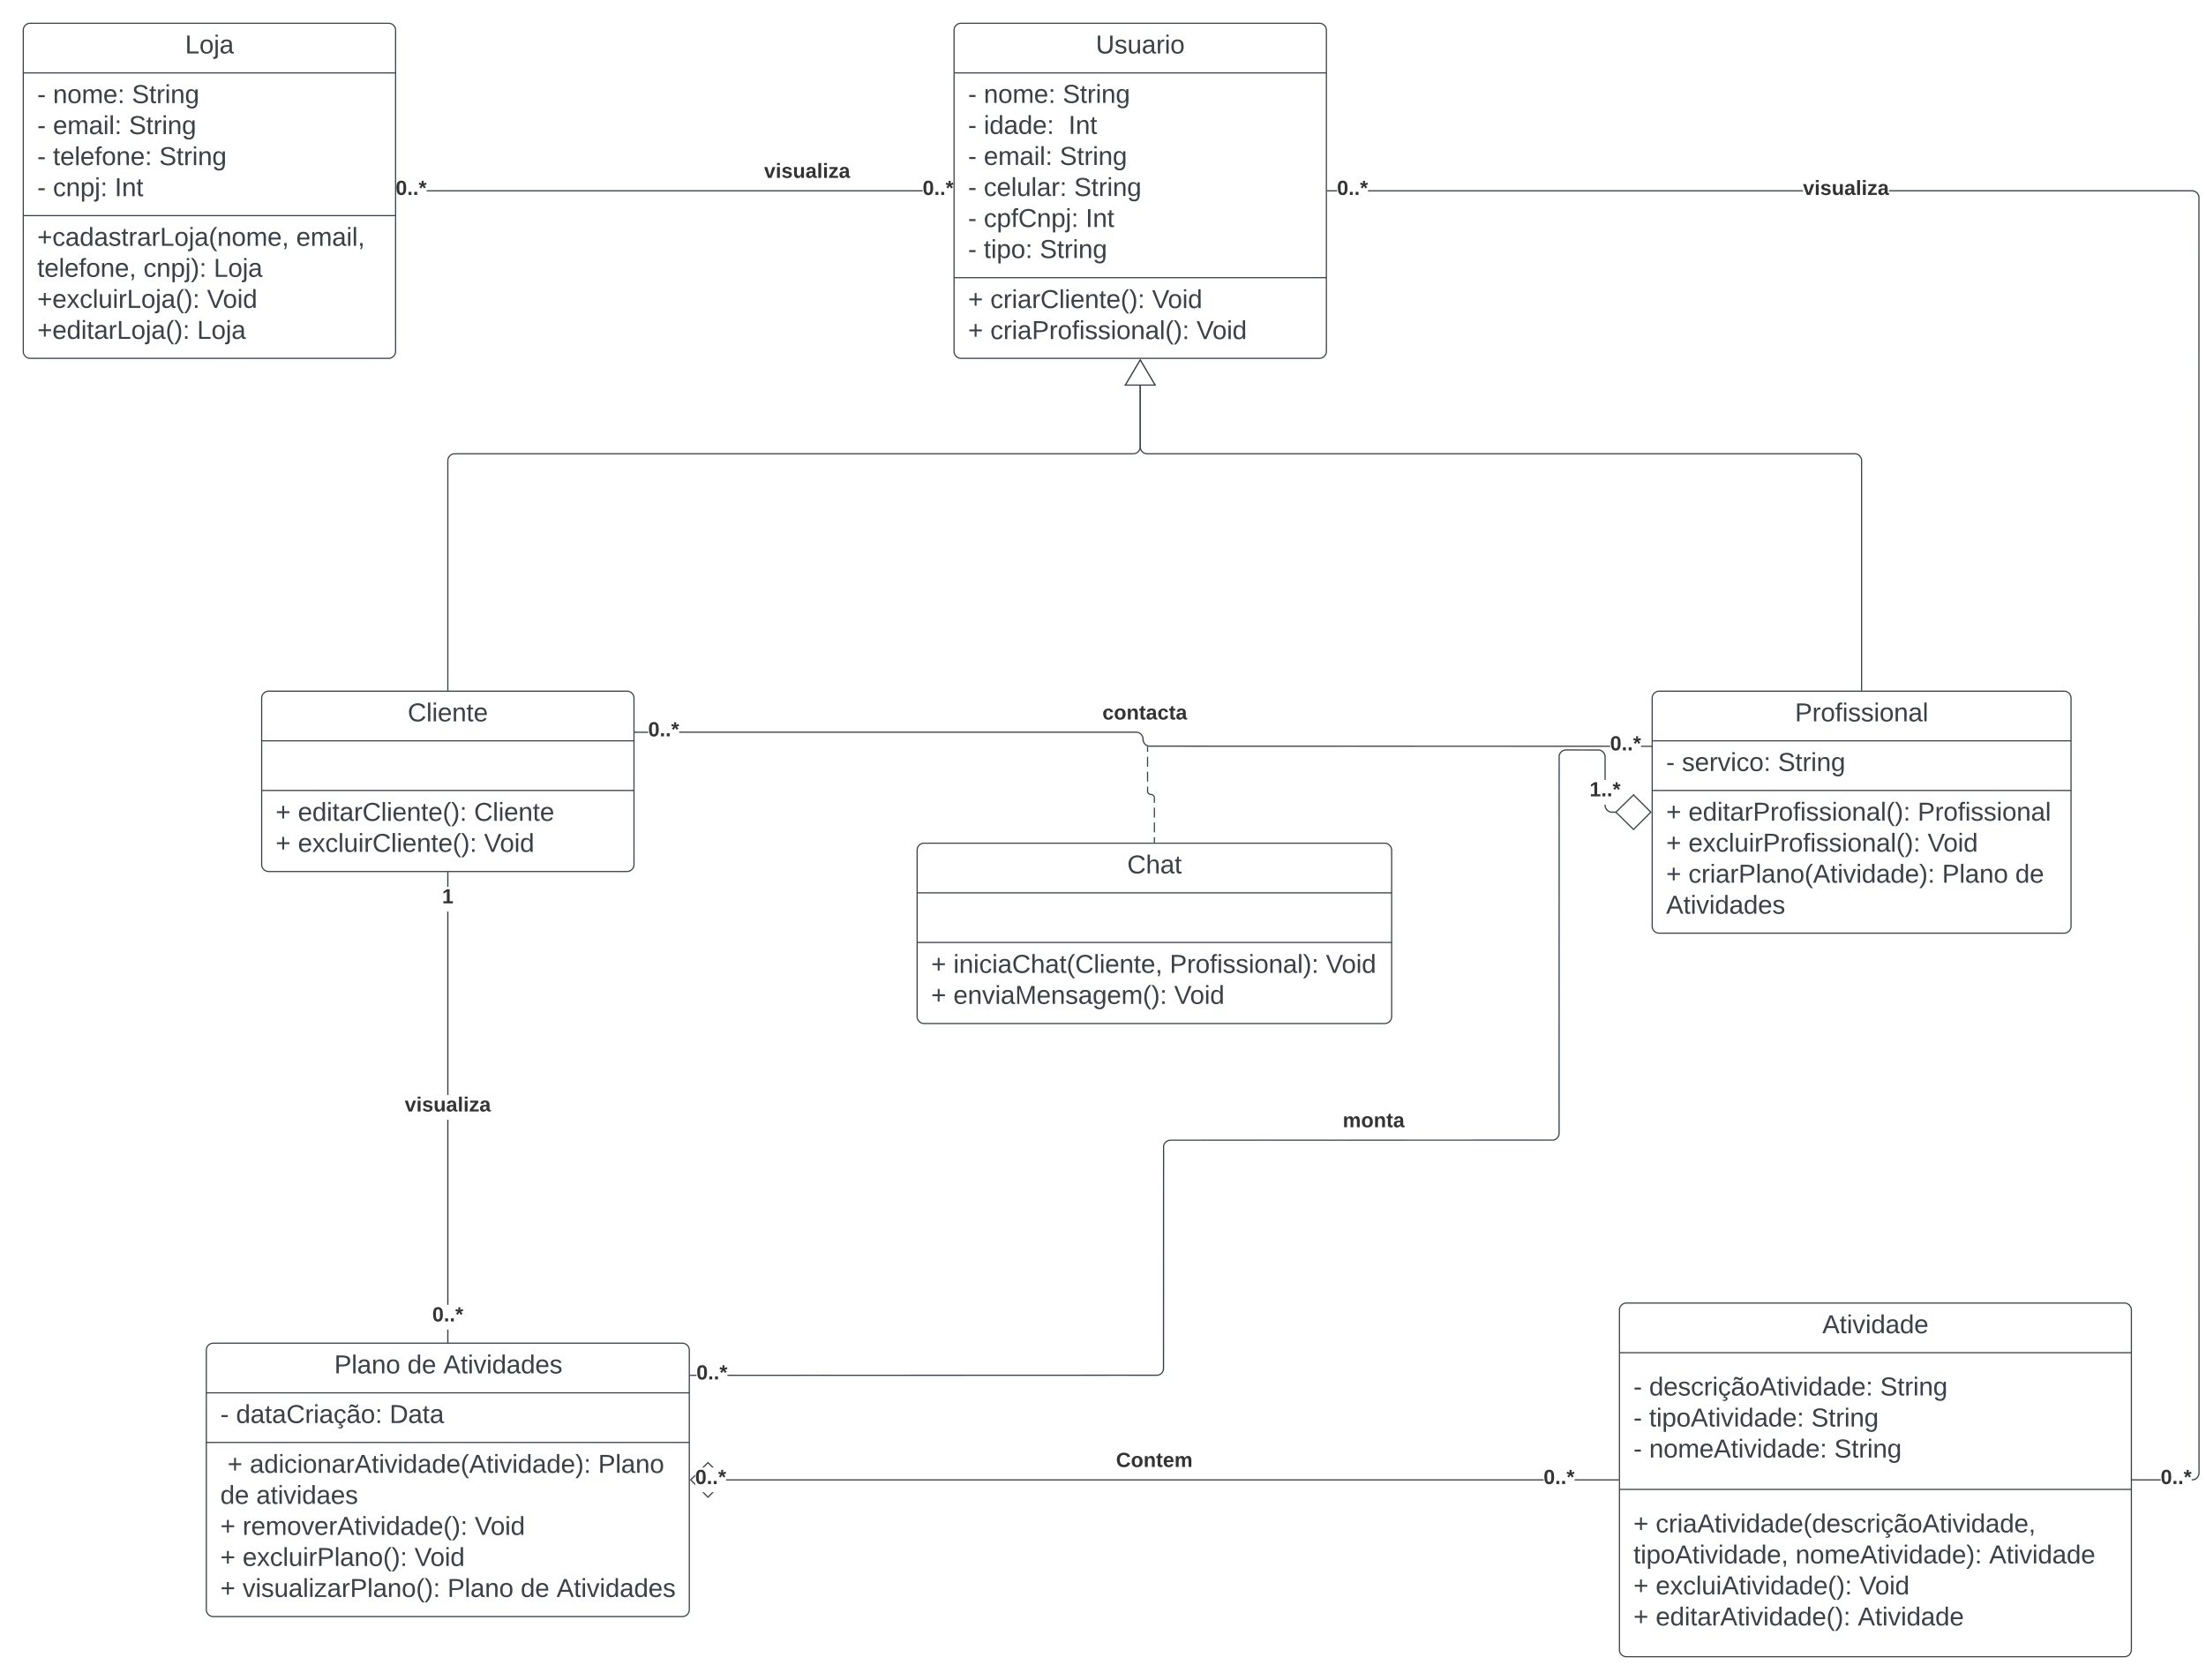 <svg xmlns="http://www.w3.org/2000/svg" xmlns:xlink="http://www.w3.org/1999/xlink" xmlns:lucid="lucid" width="1896" height="1444"><g transform="translate(180 360)" lucid:page-tab-id="0_0"><path d="M-1806.87-1258.83h3677.74v2581.66h-3677.74z" fill="#fff"/><path d="M1053.62 570.42h240v60h-240z" fill="none"/><path d="M44.9 240.08a6 6 0 0 1 6-6h308a6 6 0 0 1 6 6v143a6 6 0 0 1-6 6h-308a6 6 0 0 1-6-6z" stroke="#3a414a" fill="#fff"/><path d="M44.9 276.75h320m-320 42.67h320" stroke="#3a414a" fill="none"/><use xlink:href="#a" transform="matrix(1,0,0,1,52.889,242.083) translate(117.525 17.944)"/><use xlink:href="#b" transform="matrix(1,0,0,1,56.889,327.416) translate(0 18.111)"/><use xlink:href="#c" transform="matrix(1,0,0,1,56.889,327.416) translate(19.136 18.111)"/><use xlink:href="#d" transform="matrix(1,0,0,1,56.889,327.416) translate(170.556 18.111)"/><use xlink:href="#b" transform="matrix(1,0,0,1,56.889,327.416) translate(0 44.778)"/><use xlink:href="#e" transform="matrix(1,0,0,1,56.889,327.416) translate(19.136 44.778)"/><use xlink:href="#f" transform="matrix(1,0,0,1,56.889,327.416) translate(179.136 44.778)"/><path d="M1240 240.08a6 6 0 0 1 6-6h348a6 6 0 0 1 6 6v196a6 6 0 0 1-6 6h-348a6 6 0 0 1-6-6z" stroke="#3a414a" fill="#fff"/><path d="M1240 276.75h360m-360 42.67h360" stroke="#3a414a" fill="none"/><use xlink:href="#g" transform="matrix(1,0,0,1,1248,242.083) translate(114.716 17.944)"/><use xlink:href="#h" transform="matrix(1,0,0,1,1252,284.75) translate(0 17.944)"/><use xlink:href="#i" transform="matrix(1,0,0,1,1252,284.75) translate(13.519 17.944)"/><use xlink:href="#j" transform="matrix(1,0,0,1,1252,284.75) translate(96.111 17.944)"/><use xlink:href="#b" transform="matrix(1,0,0,1,1252,327.416) translate(0 17.944)"/><use xlink:href="#k" transform="matrix(1,0,0,1,1252,327.416) translate(19.136 17.944)"/><use xlink:href="#l" transform="matrix(1,0,0,1,1252,327.416) translate(216.173 17.944)"/><use xlink:href="#b" transform="matrix(1,0,0,1,1252,327.416) translate(0 44.611)"/><use xlink:href="#m" transform="matrix(1,0,0,1,1252,327.416) translate(19.136 44.611)"/><use xlink:href="#n" transform="matrix(1,0,0,1,1252,327.416) translate(224.753 44.611)"/><use xlink:href="#b" transform="matrix(1,0,0,1,1252,327.416) translate(0 71.278)"/><use xlink:href="#o" transform="matrix(1,0,0,1,1252,327.416) translate(19.136 71.278)"/><use xlink:href="#p" transform="matrix(1,0,0,1,1252,327.416) translate(237.16 71.278)"/><use xlink:href="#q" transform="matrix(1,0,0,1,1252,327.416) translate(300.062 71.278)"/><use xlink:href="#r" transform="matrix(1,0,0,1,1252,327.416) translate(0 97.944)"/><path d="M-2.67 800.5a6 6 0 0 1 6-6h403.1a6 6 0 0 1 6 6v223a6 6 0 0 1-6 6H3.34a6 6 0 0 1-6-6z" stroke="#3a414a" fill="#fff"/><path d="M-2.67 837.17h415.1m-415.1 42.66h415.1" stroke="#3a414a" fill="none"/><use xlink:href="#s" transform="matrix(1,0,0,1,5.334,802.5) translate(101.944 17.944)"/><use xlink:href="#t" transform="matrix(1,0,0,1,5.334,802.5) translate(164.846 17.944)"/><use xlink:href="#r" transform="matrix(1,0,0,1,5.334,802.5) translate(195.71 17.944)"/><use xlink:href="#h" transform="matrix(1,0,0,1,9.334,845.167) translate(0 17.944)"/><use xlink:href="#u" transform="matrix(1,0,0,1,9.334,845.167) translate(13.519 17.944)"/><use xlink:href="#v" transform="matrix(1,0,0,1,9.334,845.167) translate(145.432 17.944)"/><use xlink:href="#w" transform="matrix(1,0,0,1,9.334,887.833) translate(0 18.111)"/><use xlink:href="#x" transform="matrix(1,0,0,1,9.334,887.833) translate(6.173 18.111)"/><use xlink:href="#y" transform="matrix(1,0,0,1,9.334,887.833) translate(25.309 18.111)"/><use xlink:href="#z" transform="matrix(1,0,0,1,9.334,887.833) translate(324.753 18.111)"/><use xlink:href="#t" transform="matrix(1,0,0,1,9.334,887.833) translate(0 44.778)"/><use xlink:href="#A" transform="matrix(1,0,0,1,9.334,887.833) translate(30.864 44.778)"/><use xlink:href="#b" transform="matrix(1,0,0,1,9.334,887.833) translate(0 71.444)"/><use xlink:href="#B" transform="matrix(1,0,0,1,9.334,887.833) translate(19.136 71.444)"/><use xlink:href="#n" transform="matrix(1,0,0,1,9.334,887.833) translate(218.704 71.444)"/><use xlink:href="#b" transform="matrix(1,0,0,1,9.334,887.833) translate(0 98.111)"/><use xlink:href="#C" transform="matrix(1,0,0,1,9.334,887.833) translate(19.136 98.111)"/><use xlink:href="#n" transform="matrix(1,0,0,1,9.334,887.833) translate(166.914 98.111)"/><use xlink:href="#b" transform="matrix(1,0,0,1,9.334,887.833) translate(0 124.778)"/><use xlink:href="#D" transform="matrix(1,0,0,1,9.334,887.833) translate(19.136 124.778)"/><use xlink:href="#p" transform="matrix(1,0,0,1,9.334,887.833) translate(195.247 124.778)"/><use xlink:href="#t" transform="matrix(1,0,0,1,9.334,887.833) translate(258.148 124.778)"/><use xlink:href="#r" transform="matrix(1,0,0,1,9.334,887.833) translate(289.012 124.778)"/><path d="M205.4 793.54h-1V782.9h1zm0-32h-1V602.47h1zm0-180.42h-1V423.56h1zm0-178.9h-1v-12.17h1z" stroke="#3a414a" stroke-width=".05" fill="#3a414a"/><path d="M205.4 794.04h-1v-.52h1z" fill="#3a414a"/><path d="M205.4 794.06h-1.04v-.56h1.05zm-1-.5v.45h.96v-.45z" stroke="#3a414a" stroke-width=".05" fill="#3a414a"/><path d="M205.4 390.06h-1v-.5h1z" fill="#3a414a"/><path d="M205.4 390.08h-1.04v-.56h1.05zm-1-.5v.45h.96v-.46z" stroke="#3a414a" stroke-width=".05" fill="#3a414a"/><use xlink:href="#E" transform="matrix(1,0,0,1,191.556,761.555) translate(0 14.222)"/><use xlink:href="#F" transform="matrix(1,0,0,1,199.951,402.231) translate(0 14.222)"/><use xlink:href="#G" transform="matrix(1,0,0,1,167.877,581.125) translate(0 14.222)"/><path d="M608.24 370.75a6 6 0 0 1 6-6h395.84a6 6 0 0 1 6 6v143a6 6 0 0 1-6 6H614.24a6 6 0 0 1-6-6z" stroke="#3a414a" fill="#fff"/><path d="M608.24 407.42h407.84m-407.84 42.66h407.84" stroke="#3a414a" fill="none"/><use xlink:href="#H" transform="matrix(1,0,0,1,616.239,372.75) translate(172.574 17.944)"/><use xlink:href="#b" transform="matrix(1,0,0,1,620.239,458.083) translate(0 18.111)"/><use xlink:href="#I" transform="matrix(1,0,0,1,620.239,458.083) translate(19.136 18.111)"/><use xlink:href="#J" transform="matrix(1,0,0,1,620.239,458.083) translate(205.062 18.111)"/><use xlink:href="#n" transform="matrix(1,0,0,1,620.239,458.083) translate(339.321 18.111)"/><use xlink:href="#b" transform="matrix(1,0,0,1,620.239,458.083) translate(0 44.778)"/><use xlink:href="#K" transform="matrix(1,0,0,1,620.239,458.083) translate(19.136 44.778)"/><use xlink:href="#f" transform="matrix(1,0,0,1,620.239,458.083) translate(208.951 44.778)"/><path d="M1239.02 280.93v1h-8.54v-1zm-441.58-12l1 .24.93.4.87.52.78.65.66.78.54.87.4.94.22 1 .08 1.05.07.9.2.83.32.8.45.73.57.66.65.56.73.45.8.33.8.2 396.3.06v1l-396.4-.07-1.02-.24-.93-.38-.87-.53-.77-.68-.67-.77-.53-.87-.4-.94-.23-1-.08-.97-.07-.98-.2-.85-.33-.8-.45-.73-.56-.66-.64-.56-.74-.45-.8-.33-.84-.2-.88-.07H403.76v-1h392.68zm-431.6.92v-1h11.25v1z" stroke="#3a414a" stroke-width=".05" fill="#3a414a"/><path d="M365.84 269.85h-.5v-1h.5z" fill="#3a414a"/><path d="M365.87 269.87h-.56v-1.05h.57zm-.5-1v.95h.45v-.95z" stroke="#3a414a" stroke-width=".05" fill="#3a414a"/><path d="M1239.52 281.93h-.52v-1h.52z" fill="#3a414a"/><path d="M1239.54 281.95h-.56v-1.05h.56zm-.5-1v.95h.45v-.95z" stroke="#3a414a" stroke-width=".05" fill="#3a414a"/><use xlink:href="#L" transform="matrix(1,0,0,1,767.471,244.22) translate(0 14.222)"/><use xlink:href="#E" transform="matrix(1,0,0,1,377.093,258.683) translate(0 14.222)"/><use xlink:href="#E" transform="matrix(1,0,0,1,1203.817,270.761) translate(0 14.222)"/><path d="M812.16 363.8v-4.23m0-4.22v-8.44m0-4.2v-8.45m0-4.22v-4.22l-.04-.46-.1-.45-.18-.43-.24-.4-.3-.35-.36-.3-.4-.24-.42-.18-.45-.1-.46-.04-.45-.04-.45-.1-.43-.18-.4-.25-.34-.3-.3-.36-.25-.4-.17-.42-.1-.45v-4.27m0-4.27l-.02-8.55m0-4.27v-8.53m0-4.27l-.02-4.27" stroke="#3a414a" fill="none"/><path d="M812.66 364.3h-1v-.53h1z" stroke="#3a414a" stroke-width=".05" fill="#3a414a"/><path d="M806.26 281.94v-.5" stroke="#3a414a" fill="none"/><path d="M1211.87 766a6 6 0 0 1 6-6h428a6 6 0 0 1 6 6v292a6 6 0 0 1-6 6h-428a6 6 0 0 1-6-6z" stroke="#3a414a" fill="#fff"/><path d="M1211.87 802.67h440m-440 117.5h440" stroke="#3a414a" fill="none"/><use xlink:href="#M" transform="matrix(1,0,0,1,1219.874,768) translate(166.383 17.944)"/><use xlink:href="#h" transform="matrix(1,0,0,1,1223.874,810.667) translate(0 28.778)"/><use xlink:href="#N" transform="matrix(1,0,0,1,1223.874,810.667) translate(13.519 28.778)"/><use xlink:href="#O" transform="matrix(1,0,0,1,1223.874,810.667) translate(212.037 28.778)"/><use xlink:href="#h" transform="matrix(1,0,0,1,1223.874,810.667) translate(0 55.444)"/><use xlink:href="#P" transform="matrix(1,0,0,1,1223.874,810.667) translate(13.519 55.444)"/><use xlink:href="#Q" transform="matrix(1,0,0,1,1223.874,810.667) translate(152.84 55.444)"/><use xlink:href="#h" transform="matrix(1,0,0,1,1223.874,810.667) translate(0 82.111)"/><use xlink:href="#R" transform="matrix(1,0,0,1,1223.874,810.667) translate(13.519 82.111)"/><use xlink:href="#j" transform="matrix(1,0,0,1,1223.874,810.667) translate(172.593 82.111)"/><g><use xlink:href="#b" transform="matrix(1,0,0,1,1223.874,928.167) translate(0 28.944)"/><use xlink:href="#S" transform="matrix(1,0,0,1,1223.874,928.167) translate(19.136 28.944)"/><use xlink:href="#T" transform="matrix(1,0,0,1,1223.874,928.167) translate(0 55.611)"/><use xlink:href="#U" transform="matrix(1,0,0,1,1223.874,928.167) translate(139.321 55.611)"/><use xlink:href="#V" transform="matrix(1,0,0,1,1223.874,928.167) translate(305.741 55.611)"/><use xlink:href="#b" transform="matrix(1,0,0,1,1223.874,928.167) translate(0 82.278)"/><use xlink:href="#W" transform="matrix(1,0,0,1,1223.874,928.167) translate(19.136 82.278)"/><use xlink:href="#n" transform="matrix(1,0,0,1,1223.874,928.167) translate(194.074 82.278)"/><use xlink:href="#b" transform="matrix(1,0,0,1,1223.874,928.167) translate(0 108.944)"/><use xlink:href="#X" transform="matrix(1,0,0,1,1223.874,928.167) translate(19.136 108.944)"/><use xlink:href="#Y" transform="matrix(1,0,0,1,1223.874,928.167) translate(192.84 108.944)"/></g><path d="M1146.64 912.5h-702.5v-1h702.5zm64.27 0h-37.6v-1h37.6z" stroke="#3a414a" stroke-width=".05" fill="#3a414a"/><path d="M428.46 926.85l-4.18-4.18h8.45zm-11-11l-3.85-3.85 3.87-3.86zm15.27-14.52h-8.45l4.18-4.18z" fill="#fff"/><path d="M428.46 927.55l-4.9-4.88H425l3.47 3.48 3.55-3.48h1.43zm-11-18.7l-3.14 3.15 3.15 3.15v1.4L412.9 912l4.57-4.56zm26.87 3.15l-.2.2v-.4zm-10.88-10.67h-1.43l-3.55-3.48-3.48 3.48h-1.43l4.9-4.88z" stroke="#3a414a" stroke-width=".05" fill="#3a414a"/><path d="M1211.4 912.5h-.5v-1h.5z" fill="#3a414a"/><path d="M1211.44 912.52h-.57v-1.04h.57zm-.52-1v.96h.47v-.96z" stroke="#3a414a" stroke-width=".05" fill="#3a414a"/><g><use xlink:href="#E" transform="matrix(1,0,0,1,417.471,901.333) translate(0 14.222)"/></g><g><use xlink:href="#E" transform="matrix(1,0,0,1,1146.643,901.333) translate(0 14.222)"/></g><g><use xlink:href="#Z" transform="matrix(1,0,0,1,779.172,886.667) translate(0 14.222)"/></g><path d="M-160-334a6 6 0 0 1 6-6h308a6 6 0 0 1 6 6v276a6 6 0 0 1-6 6h-308a6 6 0 0 1-6-6z" stroke="#3a414a" fill="#fff"/><path d="M-160-297.33h320m-320 122.66h320" stroke="#3a414a" fill="none"/><g><use xlink:href="#aa" transform="matrix(1,0,0,1,-152,-332) translate(131.043 17.944)"/></g><g><use xlink:href="#h" transform="matrix(1,0,0,1,-148,-289.333) translate(0 17.944)"/><use xlink:href="#ab" transform="matrix(1,0,0,1,-148,-289.333) translate(13.519 17.944)"/><use xlink:href="#Q" transform="matrix(1,0,0,1,-148,-289.333) translate(81.358 17.944)"/><use xlink:href="#h" transform="matrix(1,0,0,1,-148,-289.333) translate(0 44.611)"/><use xlink:href="#ac" transform="matrix(1,0,0,1,-148,-289.333) translate(13.519 44.611)"/><use xlink:href="#Q" transform="matrix(1,0,0,1,-148,-289.333) translate(78.765 44.611)"/><use xlink:href="#h" transform="matrix(1,0,0,1,-148,-289.333) translate(0 71.278)"/><use xlink:href="#ad" transform="matrix(1,0,0,1,-148,-289.333) translate(13.519 71.278)"/><use xlink:href="#Q" transform="matrix(1,0,0,1,-148,-289.333) translate(104.815 71.278)"/><use xlink:href="#h" transform="matrix(1,0,0,1,-148,-289.333) translate(0 97.944)"/><use xlink:href="#ae" transform="matrix(1,0,0,1,-148,-289.333) translate(13.519 97.944)"/><use xlink:href="#af" transform="matrix(1,0,0,1,-148,-289.333) translate(66.543 97.944)"/></g><g><use xlink:href="#ag" transform="matrix(1,0,0,1,-148,-166.667) translate(0 17.944)"/><use xlink:href="#ah" transform="matrix(1,0,0,1,-148,-166.667) translate(222.531 17.944)"/><use xlink:href="#ai" transform="matrix(1,0,0,1,-148,-166.667) translate(0 44.611)"/><use xlink:href="#aj" transform="matrix(1,0,0,1,-148,-166.667) translate(91.296 44.611)"/><use xlink:href="#ak" transform="matrix(1,0,0,1,-148,-166.667) translate(151.667 44.611)"/><use xlink:href="#al" transform="matrix(1,0,0,1,-148,-166.667) translate(0 71.278)"/><use xlink:href="#am" transform="matrix(1,0,0,1,-148,-166.667) translate(145.926 71.278)"/><use xlink:href="#an" transform="matrix(1,0,0,1,-148,-166.667) translate(0 97.944)"/><use xlink:href="#ao" transform="matrix(1,0,0,1,-148,-166.667) translate(137.346 97.944)"/></g><path d="M612.97-195.5H186.72v-1h426.25z" stroke="#3a414a" stroke-width=".05" fill="#3a414a"/><path fill="#3a414a"/><path stroke="#3a414a" stroke-width=".05" fill="#3a414a"/><path fill="#3a414a"/><path stroke="#3a414a" stroke-width=".05" fill="#3a414a"/><g><use xlink:href="#E" transform="matrix(1,0,0,1,612.972,-206.667) translate(0 14.222)"/></g><g><use xlink:href="#E" transform="matrix(1,0,0,1,160.054,-206.667) translate(0 14.222)"/></g><g><use xlink:href="#G" transform="matrix(1,0,0,1,476.73,-221.333) translate(0 14.222)"/></g><path d="M418.57 822.62h-5.2v-1h5.2zm775.97-538.46l1 .24.95.4.86.52.77.67.67.76.53.87.4.94.23 1 .08 1 .03 19.7h-1l-.03-19.67-.07-.88-.2-.84-.33-.8-.45-.73-.58-.65-.65-.57-.74-.45-.8-.33-.8-.2-28.4-.07-.9.07-.83.2-.8.33-.73.45-.66.57-.55.65-.45.74-.33.78-.2.82-.07 324.32-.08 1-.24 1-.4.93-.52.87-.66.78-.78.66-.87.53-.94.38-1 .25-328.98.07-.88.07-.84.2-.8.33-.73.45-.66.56-.55.67-.45.73-.33.8-.2.82-.07 191.02-.08 1-.24 1-.4.93-.52.87-.66.78-.78.66-.87.53-.94.4-1 .24-369.76.07v-1l369.64-.06.82-.2.8-.32.73-.45.66-.56.55-.65.45-.73.33-.8.2-.84.07-.88.07-191.1.25-1 .4-.95.52-.87.66-.78.78-.66.87-.53.94-.38.98-.24 1-.08 328.9-.07.82-.2.8-.33.73-.45.66-.56.55-.67.45-.73.33-.8.2-.84.07-.88.07-324.4.25-1 .4-.95.52-.87.66-.77.78-.68.87-.53.94-.4.98-.24 1-.08zm5.57 48.8l.2.82.34.8.45.73.55.67.65.56.74.45.8.33.84.2.88.08h3.6v1h-3.64l-1-.08-1-.23-.93-.4-.88-.53-.78-.66-.66-.78-.54-.87-.4-.94-.23-1.02v-1.5h1z" stroke="#3a414a" stroke-width=".05" fill="#3a414a"/><path d="M1238.83 338.08l-14.85 14.85-15.15-14.85 15.15-14.85z" fill="#fff"/><path d="M1239.54 338.08l-15.56 15.56-15.86-15.56 15.86-15.55zm-30 0l14.44 14.15 14.14-14.15-14.14-14.14z" stroke="#3a414a" stroke-width=".05" fill="#3a414a"/><path d="M413.4 822.62h-.52v-1h.5z" fill="#3a414a"/><path d="M413.42 822.64h-.57v-1.05h.57zm-.52-1v.95h.47v-.96z" stroke="#3a414a" stroke-width=".05" fill="#3a414a"/><g><use xlink:href="#ap" transform="matrix(1,0,0,1,1186.203,310.258) translate(0 14.222)"/></g><g><use xlink:href="#E" transform="matrix(1,0,0,1,418.571,811.452) translate(0 14.222)"/></g><g><use xlink:href="#aq" transform="matrix(1,0,0,1,974.041,594.667) translate(0 14.222)"/></g><path d="M640-334a6 6 0 0 1 6-6h308a6 6 0 0 1 6 6v276a6 6 0 0 1-6 6H646a6 6 0 0 1-6-6z" stroke="#3a414a" fill="#fff"/><path d="M640-297.33h320m-320 176h320" stroke="#3a414a" fill="none"/><g><use xlink:href="#ar" transform="matrix(1,0,0,1,648,-332) translate(113.821 17.944)"/></g><g><use xlink:href="#h" transform="matrix(1,0,0,1,652,-289.333) translate(0 17.778)"/><use xlink:href="#ab" transform="matrix(1,0,0,1,652,-289.333) translate(13.519 17.778)"/><use xlink:href="#Q" transform="matrix(1,0,0,1,652,-289.333) translate(81.358 17.778)"/><use xlink:href="#h" transform="matrix(1,0,0,1,652,-289.333) translate(0 44.444)"/><use xlink:href="#as" transform="matrix(1,0,0,1,652,-289.333) translate(13.519 44.444)"/><use xlink:href="#at" transform="matrix(1,0,0,1,652,-289.333) translate(86.296 44.444)"/><use xlink:href="#h" transform="matrix(1,0,0,1,652,-289.333) translate(0 71.111)"/><use xlink:href="#ac" transform="matrix(1,0,0,1,652,-289.333) translate(13.519 71.111)"/><use xlink:href="#Q" transform="matrix(1,0,0,1,652,-289.333) translate(78.765 71.111)"/><use xlink:href="#h" transform="matrix(1,0,0,1,652,-289.333) translate(0 97.778)"/><use xlink:href="#au" transform="matrix(1,0,0,1,652,-289.333) translate(13.519 97.778)"/><use xlink:href="#Q" transform="matrix(1,0,0,1,652,-289.333) translate(91.111 97.778)"/><use xlink:href="#h" transform="matrix(1,0,0,1,652,-289.333) translate(0 124.444)"/><use xlink:href="#av" transform="matrix(1,0,0,1,652,-289.333) translate(13.519 124.444)"/><use xlink:href="#at" transform="matrix(1,0,0,1,652,-289.333) translate(101.049 124.444)"/><use xlink:href="#h" transform="matrix(1,0,0,1,652,-289.333) translate(0 151.111)"/><use xlink:href="#aw" transform="matrix(1,0,0,1,652,-289.333) translate(13.519 151.111)"/><use xlink:href="#j" transform="matrix(1,0,0,1,652,-289.333) translate(61.605 151.111)"/></g><g><use xlink:href="#b" transform="matrix(1,0,0,1,652,-113.333) translate(0 18.111)"/><use xlink:href="#ax" transform="matrix(1,0,0,1,652,-113.333) translate(19.136 18.111)"/><use xlink:href="#n" transform="matrix(1,0,0,1,652,-113.333) translate(158.148 18.111)"/><use xlink:href="#b" transform="matrix(1,0,0,1,652,-113.333) translate(0 44.778)"/><use xlink:href="#ay" transform="matrix(1,0,0,1,652,-113.333) translate(19.136 44.778)"/><use xlink:href="#f" transform="matrix(1,0,0,1,652,-113.333) translate(196.42 44.778)"/></g><path d="M1420 233.12V36a6 6 0 0 0-6-6H806a6 6 0 0 1-6-6v-52.54" stroke="#3a414a" fill="none"/><path d="M1420.5 233.62h-1v-.5h1z" stroke="#3a414a" stroke-width=".05" fill="#3a414a"/><path d="M800-50.55l12.73 21.5h-25.46z" stroke="#3a414a" fill="#fff"/><path d="M204.9 233.12V36a6 6 0 0 1 6-6H794a6 6 0 0 0 6-6v-52.54" stroke="#3a414a" fill="none"/><path d="M205.4 233.62h-1v-.5h1z" stroke="#3a414a" stroke-width=".05" fill="#3a414a"/><path d="M800-50.55l12.73 21.5h-25.46z" stroke="#3a414a" fill="#fff"/><path d="M1677.04 912.47l-24.2.03v-1l24.2-.03zm27.98-1108.9l1 .25.93.4.87.52.78.66.66.78.53.87.38.94.25 1 .07 1097.02-.08 1-.24 1-.4.93-.52.87-.66.78-.78.66-.87.53-.94.38-1 .25h-1.3v-1h1.18l.82-.2.8-.33.73-.45.66-.56.55-.67.45-.73.33-.8.2-.84.07-.88-.07-1096.86-.2-.82-.33-.8-.45-.73-.56-.66-.67-.55-.73-.45-.8-.33-.84-.2-.88-.07H1443.6v-1h260.42zm-709.24.93v-1h373.8v1zm-34.82 0v-1h8.15v1z" stroke="#3a414a" stroke-width=".05" fill="#3a414a"/><path d="M960.98-195.5h-.52v-1h.52z" fill="#3a414a"/><path d="M961-195.47h-.56v-1.06h.56zm-.5-1v.94h.45v-.94z" stroke="#3a414a" stroke-width=".05" fill="#3a414a"/><path d="M1652.85 912.5h-.5v-1h.5z" fill="#3a414a"/><path d="M1652.88 912.52h-.57v-1.04h.58zm-.52-1v.96h.47v-.96z" stroke="#3a414a" stroke-width=".05" fill="#3a414a"/><g><use xlink:href="#G" transform="matrix(1,0,0,1,1369.571,-206.667) translate(0 14.222)"/></g><g><use xlink:href="#E" transform="matrix(1,0,0,1,969.109,-206.667) translate(0 14.222)"/></g><g><use xlink:href="#E" transform="matrix(1,0,0,1,1677.038,901.333) translate(0 14.222)"/></g><defs><path fill="#3a414a" d="M212-179c-10-28-35-45-73-45-59 0-87 40-87 99 0 60 29 101 89 101 43 0 62-24 78-52l27 14C228-24 195 4 139 4 59 4 22-46 18-125c-6-104 99-153 187-111 19 9 31 26 39 46" id="az"/><path fill="#3a414a" d="M24 0v-261h32V0H24" id="aA"/><path fill="#3a414a" d="M24-231v-30h32v30H24zM24 0v-190h32V0H24" id="aB"/><path fill="#3a414a" d="M100-194c63 0 86 42 84 106H49c0 40 14 67 53 68 26 1 43-12 49-29l28 8c-11 28-37 45-77 45C44 4 14-33 15-96c1-61 26-98 85-98zm52 81c6-60-76-77-97-28-3 7-6 17-6 28h103" id="aC"/><path fill="#3a414a" d="M117-194c89-4 53 116 60 194h-32v-121c0-31-8-49-39-48C34-167 62-67 57 0H25l-1-190h30c1 10-1 24 2 32 11-22 29-35 61-36" id="aD"/><path fill="#3a414a" d="M59-47c-2 24 18 29 38 22v24C64 9 27 4 27-40v-127H5v-23h24l9-43h21v43h35v23H59v120" id="aE"/><g id="a"><use transform="matrix(0.062,0,0,0.062,0,0)" xlink:href="#az"/><use transform="matrix(0.062,0,0,0.062,15.988,0)" xlink:href="#aA"/><use transform="matrix(0.062,0,0,0.062,20.864,0)" xlink:href="#aB"/><use transform="matrix(0.062,0,0,0.062,25.741,0)" xlink:href="#aC"/><use transform="matrix(0.062,0,0,0.062,38.086,0)" xlink:href="#aD"/><use transform="matrix(0.062,0,0,0.062,50.432,0)" xlink:href="#aE"/><use transform="matrix(0.062,0,0,0.062,56.605,0)" xlink:href="#aC"/></g><path fill="#3a414a" d="M118-107v75H92v-75H18v-26h74v-75h26v75h74v26h-74" id="aF"/><use transform="matrix(0.062,0,0,0.062,0,0)" xlink:href="#aF" id="b"/><path fill="#3a414a" d="M85-194c31 0 48 13 60 33l-1-100h32l1 261h-30c-2-10 0-23-3-31C134-8 116 4 85 4 32 4 16-35 15-94c0-66 23-100 70-100zm9 24c-40 0-46 34-46 75 0 40 6 74 45 74 42 0 51-32 51-76 0-42-9-74-50-73" id="aG"/><path fill="#3a414a" d="M141-36C126-15 110 5 73 4 37 3 15-17 15-53c-1-64 63-63 125-63 3-35-9-54-41-54-24 1-41 7-42 31l-33-3c5-37 33-52 76-52 45 0 72 20 72 64v82c-1 20 7 32 28 27v20c-31 9-61-2-59-35zM48-53c0 20 12 33 32 33 41-3 63-29 60-74-43 2-92-5-92 41" id="aH"/><path fill="#3a414a" d="M114-163C36-179 61-72 57 0H25l-1-190h30c1 12-1 29 2 39 6-27 23-49 58-41v29" id="aI"/><path fill="#3a414a" d="M87 75C49 33 22-17 22-94c0-76 28-126 65-167h31c-38 41-64 92-64 168S80 34 118 75H87" id="aJ"/><path fill="#3a414a" d="M33-261c38 41 65 92 65 168S71 34 33 75H2C39 34 66-17 66-93S39-220 2-261h31" id="aK"/><path fill="#3a414a" d="M33-154v-36h34v36H33zM33 0v-36h34V0H33" id="aL"/><g id="c"><use transform="matrix(0.062,0,0,0.062,0,0)" xlink:href="#aC"/><use transform="matrix(0.062,0,0,0.062,12.346,0)" xlink:href="#aG"/><use transform="matrix(0.062,0,0,0.062,24.691,0)" xlink:href="#aB"/><use transform="matrix(0.062,0,0,0.062,29.568,0)" xlink:href="#aE"/><use transform="matrix(0.062,0,0,0.062,35.741,0)" xlink:href="#aH"/><use transform="matrix(0.062,0,0,0.062,48.086,0)" xlink:href="#aI"/><use transform="matrix(0.062,0,0,0.062,55.432,0)" xlink:href="#az"/><use transform="matrix(0.062,0,0,0.062,71.42,0)" xlink:href="#aA"/><use transform="matrix(0.062,0,0,0.062,76.296,0)" xlink:href="#aB"/><use transform="matrix(0.062,0,0,0.062,81.173,0)" xlink:href="#aC"/><use transform="matrix(0.062,0,0,0.062,93.519,0)" xlink:href="#aD"/><use transform="matrix(0.062,0,0,0.062,105.864,0)" xlink:href="#aE"/><use transform="matrix(0.062,0,0,0.062,112.037,0)" xlink:href="#aC"/><use transform="matrix(0.062,0,0,0.062,124.383,0)" xlink:href="#aJ"/><use transform="matrix(0.062,0,0,0.062,131.728,0)" xlink:href="#aK"/><use transform="matrix(0.062,0,0,0.062,139.074,0)" xlink:href="#aL"/></g><g id="d"><use transform="matrix(0.062,0,0,0.062,0,0)" xlink:href="#az"/><use transform="matrix(0.062,0,0,0.062,15.988,0)" xlink:href="#aA"/><use transform="matrix(0.062,0,0,0.062,20.864,0)" xlink:href="#aB"/><use transform="matrix(0.062,0,0,0.062,25.741,0)" xlink:href="#aC"/><use transform="matrix(0.062,0,0,0.062,38.086,0)" xlink:href="#aD"/><use transform="matrix(0.062,0,0,0.062,50.432,0)" xlink:href="#aE"/><use transform="matrix(0.062,0,0,0.062,56.605,0)" xlink:href="#aC"/></g><path fill="#3a414a" d="M141 0L90-78 38 0H4l68-98-65-92h35l48 74 47-74h35l-64 92 68 98h-35" id="aM"/><path fill="#3a414a" d="M96-169c-40 0-48 33-48 73s9 75 48 75c24 0 41-14 43-38l32 2c-6 37-31 61-74 61-59 0-76-41-82-99-10-93 101-131 147-64 4 7 5 14 7 22l-32 3c-4-21-16-35-41-35" id="aN"/><path fill="#3a414a" d="M84 4C-5 8 30-112 23-190h32v120c0 31 7 50 39 49 72-2 45-101 50-169h31l1 190h-30c-1-10 1-25-2-33-11 22-28 36-60 37" id="aO"/><g id="e"><use transform="matrix(0.062,0,0,0.062,0,0)" xlink:href="#aC"/><use transform="matrix(0.062,0,0,0.062,12.346,0)" xlink:href="#aM"/><use transform="matrix(0.062,0,0,0.062,23.457,0)" xlink:href="#aN"/><use transform="matrix(0.062,0,0,0.062,34.568,0)" xlink:href="#aA"/><use transform="matrix(0.062,0,0,0.062,39.444,0)" xlink:href="#aO"/><use transform="matrix(0.062,0,0,0.062,51.79,0)" xlink:href="#aB"/><use transform="matrix(0.062,0,0,0.062,56.667,0)" xlink:href="#aI"/><use transform="matrix(0.062,0,0,0.062,64.012,0)" xlink:href="#az"/><use transform="matrix(0.062,0,0,0.062,80,0)" xlink:href="#aA"/><use transform="matrix(0.062,0,0,0.062,84.877,0)" xlink:href="#aB"/><use transform="matrix(0.062,0,0,0.062,89.753,0)" xlink:href="#aC"/><use transform="matrix(0.062,0,0,0.062,102.099,0)" xlink:href="#aD"/><use transform="matrix(0.062,0,0,0.062,114.444,0)" xlink:href="#aE"/><use transform="matrix(0.062,0,0,0.062,120.617,0)" xlink:href="#aC"/><use transform="matrix(0.062,0,0,0.062,132.963,0)" xlink:href="#aJ"/><use transform="matrix(0.062,0,0,0.062,140.309,0)" xlink:href="#aK"/><use transform="matrix(0.062,0,0,0.062,147.654,0)" xlink:href="#aL"/></g><path fill="#3a414a" d="M137 0h-34L2-248h35l83 218 83-218h36" id="aP"/><path fill="#3a414a" d="M100-194c62-1 85 37 85 99 1 63-27 99-86 99S16-35 15-95c0-66 28-99 85-99zM99-20c44 1 53-31 53-75 0-43-8-75-51-75s-53 32-53 75 10 74 51 75" id="aQ"/><g id="f"><use transform="matrix(0.062,0,0,0.062,0,0)" xlink:href="#aP"/><use transform="matrix(0.062,0,0,0.062,13.58,0)" xlink:href="#aQ"/><use transform="matrix(0.062,0,0,0.062,25.926,0)" xlink:href="#aB"/><use transform="matrix(0.062,0,0,0.062,30.802,0)" xlink:href="#aG"/></g><path fill="#3a414a" d="M30-248c87 1 191-15 191 75 0 78-77 80-158 76V0H30v-248zm33 125c57 0 124 11 124-50 0-59-68-47-124-48v98" id="aR"/><path fill="#3a414a" d="M101-234c-31-9-42 10-38 44h38v23H63V0H32v-167H5v-23h27c-7-52 17-82 69-68v24" id="aS"/><path fill="#3a414a" d="M135-143c-3-34-86-38-87 0 15 53 115 12 119 90S17 21 10-45l28-5c4 36 97 45 98 0-10-56-113-15-118-90-4-57 82-63 122-42 12 7 21 19 24 35" id="aT"/><g id="g"><use transform="matrix(0.062,0,0,0.062,0,0)" xlink:href="#aR"/><use transform="matrix(0.062,0,0,0.062,14.815,0)" xlink:href="#aI"/><use transform="matrix(0.062,0,0,0.062,22.16,0)" xlink:href="#aQ"/><use transform="matrix(0.062,0,0,0.062,34.506,0)" xlink:href="#aS"/><use transform="matrix(0.062,0,0,0.062,40.679,0)" xlink:href="#aB"/><use transform="matrix(0.062,0,0,0.062,45.556,0)" xlink:href="#aT"/><use transform="matrix(0.062,0,0,0.062,56.667,0)" xlink:href="#aT"/><use transform="matrix(0.062,0,0,0.062,67.778,0)" xlink:href="#aB"/><use transform="matrix(0.062,0,0,0.062,72.654,0)" xlink:href="#aQ"/><use transform="matrix(0.062,0,0,0.062,85,0)" xlink:href="#aD"/><use transform="matrix(0.062,0,0,0.062,97.346,0)" xlink:href="#aH"/><use transform="matrix(0.062,0,0,0.062,109.691,0)" xlink:href="#aA"/></g><path fill="#3a414a" d="M16-82v-28h88v28H16" id="aU"/><use transform="matrix(0.062,0,0,0.062,0,0)" xlink:href="#aU" id="h"/><path fill="#3a414a" d="M108 0H70L1-190h34L89-25l56-165h34" id="aV"/><g id="i"><use transform="matrix(0.062,0,0,0.062,0,0)" xlink:href="#aT"/><use transform="matrix(0.062,0,0,0.062,11.111,0)" xlink:href="#aC"/><use transform="matrix(0.062,0,0,0.062,23.457,0)" xlink:href="#aI"/><use transform="matrix(0.062,0,0,0.062,30.802,0)" xlink:href="#aV"/><use transform="matrix(0.062,0,0,0.062,41.914,0)" xlink:href="#aB"/><use transform="matrix(0.062,0,0,0.062,46.79,0)" xlink:href="#aN"/><use transform="matrix(0.062,0,0,0.062,57.901,0)" xlink:href="#aQ"/><use transform="matrix(0.062,0,0,0.062,70.247,0)" xlink:href="#aL"/></g><path fill="#3a414a" d="M185-189c-5-48-123-54-124 2 14 75 158 14 163 119 3 78-121 87-175 55-17-10-28-26-33-46l33-7c5 56 141 63 141-1 0-78-155-14-162-118-5-82 145-84 179-34 5 7 8 16 11 25" id="aW"/><path fill="#3a414a" d="M177-190C167-65 218 103 67 71c-23-6-38-20-44-43l32-5c15 47 100 32 89-28v-30C133-14 115 1 83 1 29 1 15-40 15-95c0-56 16-97 71-98 29-1 48 16 59 35 1-10 0-23 2-32h30zM94-22c36 0 50-32 50-73 0-42-14-75-50-75-39 0-46 34-46 75s6 73 46 73" id="aX"/><g id="j"><use transform="matrix(0.062,0,0,0.062,0,0)" xlink:href="#aW"/><use transform="matrix(0.062,0,0,0.062,14.815,0)" xlink:href="#aE"/><use transform="matrix(0.062,0,0,0.062,20.988,0)" xlink:href="#aI"/><use transform="matrix(0.062,0,0,0.062,28.333,0)" xlink:href="#aB"/><use transform="matrix(0.062,0,0,0.062,33.21,0)" xlink:href="#aD"/><use transform="matrix(0.062,0,0,0.062,45.556,0)" xlink:href="#aX"/></g><g id="k"><use transform="matrix(0.062,0,0,0.062,0,0)" xlink:href="#aC"/><use transform="matrix(0.062,0,0,0.062,12.346,0)" xlink:href="#aG"/><use transform="matrix(0.062,0,0,0.062,24.691,0)" xlink:href="#aB"/><use transform="matrix(0.062,0,0,0.062,29.568,0)" xlink:href="#aE"/><use transform="matrix(0.062,0,0,0.062,35.741,0)" xlink:href="#aH"/><use transform="matrix(0.062,0,0,0.062,48.086,0)" xlink:href="#aI"/><use transform="matrix(0.062,0,0,0.062,55.432,0)" xlink:href="#aR"/><use transform="matrix(0.062,0,0,0.062,70.247,0)" xlink:href="#aI"/><use transform="matrix(0.062,0,0,0.062,77.593,0)" xlink:href="#aQ"/><use transform="matrix(0.062,0,0,0.062,89.938,0)" xlink:href="#aS"/><use transform="matrix(0.062,0,0,0.062,96.111,0)" xlink:href="#aB"/><use transform="matrix(0.062,0,0,0.062,100.988,0)" xlink:href="#aT"/><use transform="matrix(0.062,0,0,0.062,112.099,0)" xlink:href="#aT"/><use transform="matrix(0.062,0,0,0.062,123.21,0)" xlink:href="#aB"/><use transform="matrix(0.062,0,0,0.062,128.086,0)" xlink:href="#aQ"/><use transform="matrix(0.062,0,0,0.062,140.432,0)" xlink:href="#aD"/><use transform="matrix(0.062,0,0,0.062,152.778,0)" xlink:href="#aH"/><use transform="matrix(0.062,0,0,0.062,165.123,0)" xlink:href="#aA"/><use transform="matrix(0.062,0,0,0.062,170,0)" xlink:href="#aJ"/><use transform="matrix(0.062,0,0,0.062,177.346,0)" xlink:href="#aK"/><use transform="matrix(0.062,0,0,0.062,184.691,0)" xlink:href="#aL"/></g><g id="l"><use transform="matrix(0.062,0,0,0.062,0,0)" xlink:href="#aR"/><use transform="matrix(0.062,0,0,0.062,14.815,0)" xlink:href="#aI"/><use transform="matrix(0.062,0,0,0.062,22.16,0)" xlink:href="#aQ"/><use transform="matrix(0.062,0,0,0.062,34.506,0)" xlink:href="#aS"/><use transform="matrix(0.062,0,0,0.062,40.679,0)" xlink:href="#aB"/><use transform="matrix(0.062,0,0,0.062,45.556,0)" xlink:href="#aT"/><use transform="matrix(0.062,0,0,0.062,56.667,0)" xlink:href="#aT"/><use transform="matrix(0.062,0,0,0.062,67.778,0)" xlink:href="#aB"/><use transform="matrix(0.062,0,0,0.062,72.654,0)" xlink:href="#aQ"/><use transform="matrix(0.062,0,0,0.062,85,0)" xlink:href="#aD"/><use transform="matrix(0.062,0,0,0.062,97.346,0)" xlink:href="#aH"/><use transform="matrix(0.062,0,0,0.062,109.691,0)" xlink:href="#aA"/></g><g id="m"><use transform="matrix(0.062,0,0,0.062,0,0)" xlink:href="#aC"/><use transform="matrix(0.062,0,0,0.062,12.346,0)" xlink:href="#aM"/><use transform="matrix(0.062,0,0,0.062,23.457,0)" xlink:href="#aN"/><use transform="matrix(0.062,0,0,0.062,34.568,0)" xlink:href="#aA"/><use transform="matrix(0.062,0,0,0.062,39.444,0)" xlink:href="#aO"/><use transform="matrix(0.062,0,0,0.062,51.79,0)" xlink:href="#aB"/><use transform="matrix(0.062,0,0,0.062,56.667,0)" xlink:href="#aI"/><use transform="matrix(0.062,0,0,0.062,64.012,0)" xlink:href="#aR"/><use transform="matrix(0.062,0,0,0.062,78.827,0)" xlink:href="#aI"/><use transform="matrix(0.062,0,0,0.062,86.173,0)" xlink:href="#aQ"/><use transform="matrix(0.062,0,0,0.062,98.519,0)" xlink:href="#aS"/><use transform="matrix(0.062,0,0,0.062,104.691,0)" xlink:href="#aB"/><use transform="matrix(0.062,0,0,0.062,109.568,0)" xlink:href="#aT"/><use transform="matrix(0.062,0,0,0.062,120.679,0)" xlink:href="#aT"/><use transform="matrix(0.062,0,0,0.062,131.79,0)" xlink:href="#aB"/><use transform="matrix(0.062,0,0,0.062,136.667,0)" xlink:href="#aQ"/><use transform="matrix(0.062,0,0,0.062,149.012,0)" xlink:href="#aD"/><use transform="matrix(0.062,0,0,0.062,161.358,0)" xlink:href="#aH"/><use transform="matrix(0.062,0,0,0.062,173.704,0)" xlink:href="#aA"/><use transform="matrix(0.062,0,0,0.062,178.58,0)" xlink:href="#aJ"/><use transform="matrix(0.062,0,0,0.062,185.926,0)" xlink:href="#aK"/><use transform="matrix(0.062,0,0,0.062,193.272,0)" xlink:href="#aL"/></g><g id="n"><use transform="matrix(0.062,0,0,0.062,0,0)" xlink:href="#aP"/><use transform="matrix(0.062,0,0,0.062,13.58,0)" xlink:href="#aQ"/><use transform="matrix(0.062,0,0,0.062,25.926,0)" xlink:href="#aB"/><use transform="matrix(0.062,0,0,0.062,30.802,0)" xlink:href="#aG"/></g><path fill="#3a414a" d="M205 0l-28-72H64L36 0H1l101-248h38L239 0h-34zm-38-99l-47-123c-12 45-31 82-46 123h93" id="aY"/><g id="o"><use transform="matrix(0.062,0,0,0.062,0,0)" xlink:href="#aN"/><use transform="matrix(0.062,0,0,0.062,11.111,0)" xlink:href="#aI"/><use transform="matrix(0.062,0,0,0.062,18.457,0)" xlink:href="#aB"/><use transform="matrix(0.062,0,0,0.062,23.333,0)" xlink:href="#aH"/><use transform="matrix(0.062,0,0,0.062,35.679,0)" xlink:href="#aI"/><use transform="matrix(0.062,0,0,0.062,43.025,0)" xlink:href="#aR"/><use transform="matrix(0.062,0,0,0.062,57.84,0)" xlink:href="#aA"/><use transform="matrix(0.062,0,0,0.062,62.716,0)" xlink:href="#aH"/><use transform="matrix(0.062,0,0,0.062,75.062,0)" xlink:href="#aD"/><use transform="matrix(0.062,0,0,0.062,87.407,0)" xlink:href="#aQ"/><use transform="matrix(0.062,0,0,0.062,99.753,0)" xlink:href="#aJ"/><use transform="matrix(0.062,0,0,0.062,107.099,0)" xlink:href="#aY"/><use transform="matrix(0.062,0,0,0.062,121.914,0)" xlink:href="#aE"/><use transform="matrix(0.062,0,0,0.062,128.086,0)" xlink:href="#aB"/><use transform="matrix(0.062,0,0,0.062,132.963,0)" xlink:href="#aV"/><use transform="matrix(0.062,0,0,0.062,144.074,0)" xlink:href="#aB"/><use transform="matrix(0.062,0,0,0.062,148.951,0)" xlink:href="#aG"/><use transform="matrix(0.062,0,0,0.062,161.296,0)" xlink:href="#aH"/><use transform="matrix(0.062,0,0,0.062,173.642,0)" xlink:href="#aG"/><use transform="matrix(0.062,0,0,0.062,185.988,0)" xlink:href="#aC"/><use transform="matrix(0.062,0,0,0.062,198.333,0)" xlink:href="#aK"/><use transform="matrix(0.062,0,0,0.062,205.679,0)" xlink:href="#aL"/></g><g id="p"><use transform="matrix(0.062,0,0,0.062,0,0)" xlink:href="#aR"/><use transform="matrix(0.062,0,0,0.062,14.815,0)" xlink:href="#aA"/><use transform="matrix(0.062,0,0,0.062,19.691,0)" xlink:href="#aH"/><use transform="matrix(0.062,0,0,0.062,32.037,0)" xlink:href="#aD"/><use transform="matrix(0.062,0,0,0.062,44.383,0)" xlink:href="#aQ"/></g><g id="q"><use transform="matrix(0.062,0,0,0.062,0,0)" xlink:href="#aG"/><use transform="matrix(0.062,0,0,0.062,12.346,0)" xlink:href="#aC"/></g><g id="r"><use transform="matrix(0.062,0,0,0.062,0,0)" xlink:href="#aY"/><use transform="matrix(0.062,0,0,0.062,14.815,0)" xlink:href="#aE"/><use transform="matrix(0.062,0,0,0.062,20.988,0)" xlink:href="#aB"/><use transform="matrix(0.062,0,0,0.062,25.864,0)" xlink:href="#aV"/><use transform="matrix(0.062,0,0,0.062,36.975,0)" xlink:href="#aB"/><use transform="matrix(0.062,0,0,0.062,41.852,0)" xlink:href="#aG"/><use transform="matrix(0.062,0,0,0.062,54.198,0)" xlink:href="#aH"/><use transform="matrix(0.062,0,0,0.062,66.543,0)" xlink:href="#aG"/><use transform="matrix(0.062,0,0,0.062,78.889,0)" xlink:href="#aC"/><use transform="matrix(0.062,0,0,0.062,91.235,0)" xlink:href="#aT"/></g><g id="s"><use transform="matrix(0.062,0,0,0.062,0,0)" xlink:href="#aR"/><use transform="matrix(0.062,0,0,0.062,14.815,0)" xlink:href="#aA"/><use transform="matrix(0.062,0,0,0.062,19.691,0)" xlink:href="#aH"/><use transform="matrix(0.062,0,0,0.062,32.037,0)" xlink:href="#aD"/><use transform="matrix(0.062,0,0,0.062,44.383,0)" xlink:href="#aQ"/></g><g id="t"><use transform="matrix(0.062,0,0,0.062,0,0)" xlink:href="#aG"/><use transform="matrix(0.062,0,0,0.062,12.346,0)" xlink:href="#aC"/></g><path fill="#3a414a" d="M96-169c-40 0-48 33-48 73s9 75 48 75c24 0 41-14 43-38l32 2c-6 37-31 61-74 61-59 0-76-41-82-99-10-93 101-131 147-64 4 7 5 14 7 22l-32 3c-4-21-16-35-41-35zm3 187c19-1 33 8 33 26 0 31-30 33-64 32V58c18 2 39 4 41-13 1-15-18-13-34-13L87 0h19" id="aZ"/><path fill="#3a414a" d="M141-36C126-15 110 5 73 4 37 3 15-17 15-53c-1-64 63-63 125-63 3-35-9-54-41-54-24 1-41 7-42 31l-33-3c5-37 33-52 76-52 45 0 72 20 72 64v82c-1 20 7 32 28 27v20c-31 9-61-2-59-35zM48-53c0 20 12 33 32 33 41-3 63-29 60-74-43 2-92-5-92 41zm117-205c-3 23-9 48-36 47-26-1-65-44-74 0H39c4-23 8-48 36-47s64 44 74 0h16" id="ba"/><g id="u"><use transform="matrix(0.062,0,0,0.062,0,0)" xlink:href="#aG"/><use transform="matrix(0.062,0,0,0.062,12.346,0)" xlink:href="#aH"/><use transform="matrix(0.062,0,0,0.062,24.691,0)" xlink:href="#aE"/><use transform="matrix(0.062,0,0,0.062,30.864,0)" xlink:href="#aH"/><use transform="matrix(0.062,0,0,0.062,43.21,0)" xlink:href="#az"/><use transform="matrix(0.062,0,0,0.062,59.198,0)" xlink:href="#aI"/><use transform="matrix(0.062,0,0,0.062,66.543,0)" xlink:href="#aB"/><use transform="matrix(0.062,0,0,0.062,71.42,0)" xlink:href="#aH"/><use transform="matrix(0.062,0,0,0.062,83.765,0)" xlink:href="#aZ"/><use transform="matrix(0.062,0,0,0.062,94.877,0)" xlink:href="#ba"/><use transform="matrix(0.062,0,0,0.062,107.222,0)" xlink:href="#aQ"/><use transform="matrix(0.062,0,0,0.062,119.568,0)" xlink:href="#aL"/></g><path fill="#3a414a" d="M30-248c118-7 216 8 213 122C240-48 200 0 122 0H30v-248zM63-27c89 8 146-16 146-99s-60-101-146-95v194" id="bb"/><g id="v"><use transform="matrix(0.062,0,0,0.062,0,0)" xlink:href="#bb"/><use transform="matrix(0.062,0,0,0.062,15.988,0)" xlink:href="#aH"/><use transform="matrix(0.062,0,0,0.062,28.333,0)" xlink:href="#aE"/><use transform="matrix(0.062,0,0,0.062,34.506,0)" xlink:href="#aH"/></g><use transform="matrix(0.062,0,0,0.062,0,0)" xlink:href="#aF" id="x"/><g id="y"><use transform="matrix(0.062,0,0,0.062,0,0)" xlink:href="#aH"/><use transform="matrix(0.062,0,0,0.062,12.346,0)" xlink:href="#aG"/><use transform="matrix(0.062,0,0,0.062,24.691,0)" xlink:href="#aB"/><use transform="matrix(0.062,0,0,0.062,29.568,0)" xlink:href="#aN"/><use transform="matrix(0.062,0,0,0.062,40.679,0)" xlink:href="#aB"/><use transform="matrix(0.062,0,0,0.062,45.556,0)" xlink:href="#aQ"/><use transform="matrix(0.062,0,0,0.062,57.901,0)" xlink:href="#aD"/><use transform="matrix(0.062,0,0,0.062,70.247,0)" xlink:href="#aH"/><use transform="matrix(0.062,0,0,0.062,82.593,0)" xlink:href="#aI"/><use transform="matrix(0.062,0,0,0.062,89.938,0)" xlink:href="#aY"/><use transform="matrix(0.062,0,0,0.062,104.753,0)" xlink:href="#aE"/><use transform="matrix(0.062,0,0,0.062,110.926,0)" xlink:href="#aB"/><use transform="matrix(0.062,0,0,0.062,115.802,0)" xlink:href="#aV"/><use transform="matrix(0.062,0,0,0.062,126.914,0)" xlink:href="#aB"/><use transform="matrix(0.062,0,0,0.062,131.79,0)" xlink:href="#aG"/><use transform="matrix(0.062,0,0,0.062,144.136,0)" xlink:href="#aH"/><use transform="matrix(0.062,0,0,0.062,156.481,0)" xlink:href="#aG"/><use transform="matrix(0.062,0,0,0.062,168.827,0)" xlink:href="#aC"/><use transform="matrix(0.062,0,0,0.062,181.173,0)" xlink:href="#aJ"/><use transform="matrix(0.062,0,0,0.062,188.519,0)" xlink:href="#aY"/><use transform="matrix(0.062,0,0,0.062,203.333,0)" xlink:href="#aE"/><use transform="matrix(0.062,0,0,0.062,209.506,0)" xlink:href="#aB"/><use transform="matrix(0.062,0,0,0.062,214.383,0)" xlink:href="#aV"/><use transform="matrix(0.062,0,0,0.062,225.494,0)" xlink:href="#aB"/><use transform="matrix(0.062,0,0,0.062,230.37,0)" xlink:href="#aG"/><use transform="matrix(0.062,0,0,0.062,242.716,0)" xlink:href="#aH"/><use transform="matrix(0.062,0,0,0.062,255.062,0)" xlink:href="#aG"/><use transform="matrix(0.062,0,0,0.062,267.407,0)" xlink:href="#aC"/><use transform="matrix(0.062,0,0,0.062,279.753,0)" xlink:href="#aK"/><use transform="matrix(0.062,0,0,0.062,287.099,0)" xlink:href="#aL"/></g><g id="z"><use transform="matrix(0.062,0,0,0.062,0,0)" xlink:href="#aR"/><use transform="matrix(0.062,0,0,0.062,14.815,0)" xlink:href="#aA"/><use transform="matrix(0.062,0,0,0.062,19.691,0)" xlink:href="#aH"/><use transform="matrix(0.062,0,0,0.062,32.037,0)" xlink:href="#aD"/><use transform="matrix(0.062,0,0,0.062,44.383,0)" xlink:href="#aQ"/></g><g id="A"><use transform="matrix(0.062,0,0,0.062,0,0)" xlink:href="#aH"/><use transform="matrix(0.062,0,0,0.062,12.346,0)" xlink:href="#aE"/><use transform="matrix(0.062,0,0,0.062,18.519,0)" xlink:href="#aB"/><use transform="matrix(0.062,0,0,0.062,23.395,0)" xlink:href="#aV"/><use transform="matrix(0.062,0,0,0.062,34.506,0)" xlink:href="#aB"/><use transform="matrix(0.062,0,0,0.062,39.383,0)" xlink:href="#aG"/><use transform="matrix(0.062,0,0,0.062,51.728,0)" xlink:href="#aH"/><use transform="matrix(0.062,0,0,0.062,64.074,0)" xlink:href="#aC"/><use transform="matrix(0.062,0,0,0.062,76.42,0)" xlink:href="#aT"/></g><path fill="#3a414a" d="M210-169c-67 3-38 105-44 169h-31v-121c0-29-5-50-35-48C34-165 62-65 56 0H25l-1-190h30c1 10-1 24 2 32 10-44 99-50 107 0 11-21 27-35 58-36 85-2 47 119 55 194h-31v-121c0-29-5-49-35-48" id="bc"/><g id="B"><use transform="matrix(0.062,0,0,0.062,0,0)" xlink:href="#aI"/><use transform="matrix(0.062,0,0,0.062,7.346,0)" xlink:href="#aC"/><use transform="matrix(0.062,0,0,0.062,19.691,0)" xlink:href="#bc"/><use transform="matrix(0.062,0,0,0.062,38.148,0)" xlink:href="#aQ"/><use transform="matrix(0.062,0,0,0.062,50.494,0)" xlink:href="#aV"/><use transform="matrix(0.062,0,0,0.062,61.605,0)" xlink:href="#aC"/><use transform="matrix(0.062,0,0,0.062,73.951,0)" xlink:href="#aI"/><use transform="matrix(0.062,0,0,0.062,81.296,0)" xlink:href="#aY"/><use transform="matrix(0.062,0,0,0.062,96.111,0)" xlink:href="#aE"/><use transform="matrix(0.062,0,0,0.062,102.284,0)" xlink:href="#aB"/><use transform="matrix(0.062,0,0,0.062,107.16,0)" xlink:href="#aV"/><use transform="matrix(0.062,0,0,0.062,118.272,0)" xlink:href="#aB"/><use transform="matrix(0.062,0,0,0.062,123.148,0)" xlink:href="#aG"/><use transform="matrix(0.062,0,0,0.062,135.494,0)" xlink:href="#aH"/><use transform="matrix(0.062,0,0,0.062,147.84,0)" xlink:href="#aG"/><use transform="matrix(0.062,0,0,0.062,160.185,0)" xlink:href="#aC"/><use transform="matrix(0.062,0,0,0.062,172.531,0)" xlink:href="#aJ"/><use transform="matrix(0.062,0,0,0.062,179.877,0)" xlink:href="#aK"/><use transform="matrix(0.062,0,0,0.062,187.222,0)" xlink:href="#aL"/></g><g id="C"><use transform="matrix(0.062,0,0,0.062,0,0)" xlink:href="#aC"/><use transform="matrix(0.062,0,0,0.062,12.346,0)" xlink:href="#aM"/><use transform="matrix(0.062,0,0,0.062,23.457,0)" xlink:href="#aN"/><use transform="matrix(0.062,0,0,0.062,34.568,0)" xlink:href="#aA"/><use transform="matrix(0.062,0,0,0.062,39.444,0)" xlink:href="#aO"/><use transform="matrix(0.062,0,0,0.062,51.79,0)" xlink:href="#aB"/><use transform="matrix(0.062,0,0,0.062,56.667,0)" xlink:href="#aI"/><use transform="matrix(0.062,0,0,0.062,64.012,0)" xlink:href="#aR"/><use transform="matrix(0.062,0,0,0.062,78.827,0)" xlink:href="#aA"/><use transform="matrix(0.062,0,0,0.062,83.704,0)" xlink:href="#aH"/><use transform="matrix(0.062,0,0,0.062,96.049,0)" xlink:href="#aD"/><use transform="matrix(0.062,0,0,0.062,108.395,0)" xlink:href="#aQ"/><use transform="matrix(0.062,0,0,0.062,120.741,0)" xlink:href="#aJ"/><use transform="matrix(0.062,0,0,0.062,128.086,0)" xlink:href="#aK"/><use transform="matrix(0.062,0,0,0.062,135.432,0)" xlink:href="#aL"/></g><path fill="#3a414a" d="M9 0v-24l116-142H16v-24h144v24L44-24h123V0H9" id="bd"/><g id="D"><use transform="matrix(0.062,0,0,0.062,0,0)" xlink:href="#aV"/><use transform="matrix(0.062,0,0,0.062,11.111,0)" xlink:href="#aB"/><use transform="matrix(0.062,0,0,0.062,15.988,0)" xlink:href="#aT"/><use transform="matrix(0.062,0,0,0.062,27.099,0)" xlink:href="#aO"/><use transform="matrix(0.062,0,0,0.062,39.444,0)" xlink:href="#aH"/><use transform="matrix(0.062,0,0,0.062,51.79,0)" xlink:href="#aA"/><use transform="matrix(0.062,0,0,0.062,56.667,0)" xlink:href="#aB"/><use transform="matrix(0.062,0,0,0.062,61.543,0)" xlink:href="#bd"/><use transform="matrix(0.062,0,0,0.062,72.654,0)" xlink:href="#aH"/><use transform="matrix(0.062,0,0,0.062,85,0)" xlink:href="#aI"/><use transform="matrix(0.062,0,0,0.062,92.346,0)" xlink:href="#aR"/><use transform="matrix(0.062,0,0,0.062,107.16,0)" xlink:href="#aA"/><use transform="matrix(0.062,0,0,0.062,112.037,0)" xlink:href="#aH"/><use transform="matrix(0.062,0,0,0.062,124.383,0)" xlink:href="#aD"/><use transform="matrix(0.062,0,0,0.062,136.728,0)" xlink:href="#aQ"/><use transform="matrix(0.062,0,0,0.062,149.074,0)" xlink:href="#aJ"/><use transform="matrix(0.062,0,0,0.062,156.42,0)" xlink:href="#aK"/><use transform="matrix(0.062,0,0,0.062,163.765,0)" xlink:href="#aL"/></g><path fill="#333" d="M101-251c68 0 84 54 84 127C185-50 166 4 99 4S15-52 14-124c-1-75 17-127 87-127zm-1 216c37-5 36-46 36-89s4-89-36-89c-39 0-36 45-36 89 0 43-3 85 36 89" id="be"/><path fill="#333" d="M24 0v-54h51V0H24" id="bf"/><path fill="#333" d="M86-200l42-18 12 35-44 11 32 37-32 21-26-44-26 44-32-21 33-37-44-11 12-35 42 18-3-48h38" id="bg"/><g id="E"><use transform="matrix(0.049,0,0,0.049,0,0)" xlink:href="#be"/><use transform="matrix(0.049,0,0,0.049,9.877,0)" xlink:href="#bf"/><use transform="matrix(0.049,0,0,0.049,14.815,0)" xlink:href="#bf"/><use transform="matrix(0.049,0,0,0.049,19.753,0)" xlink:href="#bg"/></g><path fill="#333" d="M23 0v-37h61v-169l-59 37v-38l62-41h46v211h57V0H23" id="bh"/><use transform="matrix(0.049,0,0,0.049,0,0)" xlink:href="#bh" id="F"/><path fill="#333" d="M128 0H69L1-190h53L99-40l48-150h52" id="bi"/><path fill="#333" d="M25-224v-37h50v37H25zM25 0v-190h50V0H25" id="bj"/><path fill="#333" d="M137-138c1-29-70-34-71-4 15 46 118 7 119 86 1 83-164 76-172 9l43-7c4 19 20 25 44 25 33 8 57-30 24-41C81-84 22-81 20-136c-2-80 154-74 161-7" id="bk"/><path fill="#333" d="M85 4C-2 5 27-109 22-190h50c7 57-23 150 33 157 60-5 35-97 40-157h50l1 190h-47c-2-12 1-28-3-38-12 25-28 42-61 42" id="bl"/><path fill="#333" d="M133-34C117-15 103 5 69 4 32 3 11-16 11-54c-1-60 55-63 116-61 1-26-3-47-28-47-18 1-26 9-28 27l-52-2c7-38 36-58 82-57s74 22 75 68l1 82c-1 14 12 18 25 15v27c-30 8-71 5-69-32zm-48 3c29 0 43-24 42-57-32 0-66-3-65 30 0 17 8 27 23 27" id="bm"/><path fill="#333" d="M25 0v-261h50V0H25" id="bn"/><path fill="#333" d="M12 0v-35l95-120H19v-35h142v35L67-36h103V0H12" id="bo"/><g id="G"><use transform="matrix(0.049,0,0,0.049,0,0)" xlink:href="#bi"/><use transform="matrix(0.049,0,0,0.049,9.877,0)" xlink:href="#bj"/><use transform="matrix(0.049,0,0,0.049,14.815,0)" xlink:href="#bk"/><use transform="matrix(0.049,0,0,0.049,24.691,0)" xlink:href="#bl"/><use transform="matrix(0.049,0,0,0.049,35.506,0)" xlink:href="#bm"/><use transform="matrix(0.049,0,0,0.049,45.383,0)" xlink:href="#bn"/><use transform="matrix(0.049,0,0,0.049,50.321,0)" xlink:href="#bj"/><use transform="matrix(0.049,0,0,0.049,55.259,0)" xlink:href="#bo"/><use transform="matrix(0.049,0,0,0.049,64.148,0)" xlink:href="#bm"/></g><path fill="#3a414a" d="M106-169C34-169 62-67 57 0H25v-261h32l-1 103c12-21 28-36 61-36 89 0 53 116 60 194h-32v-121c2-32-8-49-39-48" id="bp"/><g id="H"><use transform="matrix(0.062,0,0,0.062,0,0)" xlink:href="#az"/><use transform="matrix(0.062,0,0,0.062,15.988,0)" xlink:href="#bp"/><use transform="matrix(0.062,0,0,0.062,28.333,0)" xlink:href="#aH"/><use transform="matrix(0.062,0,0,0.062,40.679,0)" xlink:href="#aE"/></g><path fill="#3a414a" d="M68-38c1 34 0 65-14 84H32c9-13 17-26 17-46H33v-38h35" id="bq"/><g id="I"><use transform="matrix(0.062,0,0,0.062,0,0)" xlink:href="#aB"/><use transform="matrix(0.062,0,0,0.062,4.877,0)" xlink:href="#aD"/><use transform="matrix(0.062,0,0,0.062,17.222,0)" xlink:href="#aB"/><use transform="matrix(0.062,0,0,0.062,22.099,0)" xlink:href="#aN"/><use transform="matrix(0.062,0,0,0.062,33.21,0)" xlink:href="#aB"/><use transform="matrix(0.062,0,0,0.062,38.086,0)" xlink:href="#aH"/><use transform="matrix(0.062,0,0,0.062,50.432,0)" xlink:href="#az"/><use transform="matrix(0.062,0,0,0.062,66.42,0)" xlink:href="#bp"/><use transform="matrix(0.062,0,0,0.062,78.765,0)" xlink:href="#aH"/><use transform="matrix(0.062,0,0,0.062,91.111,0)" xlink:href="#aE"/><use transform="matrix(0.062,0,0,0.062,97.284,0)" xlink:href="#aJ"/><use transform="matrix(0.062,0,0,0.062,104.63,0)" xlink:href="#az"/><use transform="matrix(0.062,0,0,0.062,120.617,0)" xlink:href="#aA"/><use transform="matrix(0.062,0,0,0.062,125.494,0)" xlink:href="#aB"/><use transform="matrix(0.062,0,0,0.062,130.37,0)" xlink:href="#aC"/><use transform="matrix(0.062,0,0,0.062,142.716,0)" xlink:href="#aD"/><use transform="matrix(0.062,0,0,0.062,155.062,0)" xlink:href="#aE"/><use transform="matrix(0.062,0,0,0.062,161.235,0)" xlink:href="#aC"/><use transform="matrix(0.062,0,0,0.062,173.58,0)" xlink:href="#bq"/></g><g id="J"><use transform="matrix(0.062,0,0,0.062,0,0)" xlink:href="#aR"/><use transform="matrix(0.062,0,0,0.062,14.815,0)" xlink:href="#aI"/><use transform="matrix(0.062,0,0,0.062,22.16,0)" xlink:href="#aQ"/><use transform="matrix(0.062,0,0,0.062,34.506,0)" xlink:href="#aS"/><use transform="matrix(0.062,0,0,0.062,40.679,0)" xlink:href="#aB"/><use transform="matrix(0.062,0,0,0.062,45.556,0)" xlink:href="#aT"/><use transform="matrix(0.062,0,0,0.062,56.667,0)" xlink:href="#aT"/><use transform="matrix(0.062,0,0,0.062,67.778,0)" xlink:href="#aB"/><use transform="matrix(0.062,0,0,0.062,72.654,0)" xlink:href="#aQ"/><use transform="matrix(0.062,0,0,0.062,85,0)" xlink:href="#aD"/><use transform="matrix(0.062,0,0,0.062,97.346,0)" xlink:href="#aH"/><use transform="matrix(0.062,0,0,0.062,109.691,0)" xlink:href="#aA"/><use transform="matrix(0.062,0,0,0.062,114.568,0)" xlink:href="#aK"/><use transform="matrix(0.062,0,0,0.062,121.914,0)" xlink:href="#aL"/></g><path fill="#3a414a" d="M240 0l2-218c-23 76-54 145-80 218h-23L58-218 59 0H30v-248h44l77 211c21-75 51-140 76-211h43V0h-30" id="br"/><g id="K"><use transform="matrix(0.062,0,0,0.062,0,0)" xlink:href="#aC"/><use transform="matrix(0.062,0,0,0.062,12.346,0)" xlink:href="#aD"/><use transform="matrix(0.062,0,0,0.062,24.691,0)" xlink:href="#aV"/><use transform="matrix(0.062,0,0,0.062,35.802,0)" xlink:href="#aB"/><use transform="matrix(0.062,0,0,0.062,40.679,0)" xlink:href="#aH"/><use transform="matrix(0.062,0,0,0.062,53.025,0)" xlink:href="#br"/><use transform="matrix(0.062,0,0,0.062,71.481,0)" xlink:href="#aC"/><use transform="matrix(0.062,0,0,0.062,83.827,0)" xlink:href="#aD"/><use transform="matrix(0.062,0,0,0.062,96.173,0)" xlink:href="#aT"/><use transform="matrix(0.062,0,0,0.062,107.284,0)" xlink:href="#aH"/><use transform="matrix(0.062,0,0,0.062,119.63,0)" xlink:href="#aX"/><use transform="matrix(0.062,0,0,0.062,131.975,0)" xlink:href="#aC"/><use transform="matrix(0.062,0,0,0.062,144.321,0)" xlink:href="#bc"/><use transform="matrix(0.062,0,0,0.062,162.778,0)" xlink:href="#aJ"/><use transform="matrix(0.062,0,0,0.062,170.123,0)" xlink:href="#aK"/><use transform="matrix(0.062,0,0,0.062,177.469,0)" xlink:href="#aL"/></g><path fill="#333" d="M190-63c-7 42-38 67-86 67-59 0-84-38-90-98-12-110 154-137 174-36l-49 2c-2-19-15-32-35-32-30 0-35 28-38 64-6 74 65 87 74 30" id="bs"/><path fill="#333" d="M110-194c64 0 96 36 96 99 0 64-35 99-97 99-61 0-95-36-95-99 0-62 34-99 96-99zm-1 164c35 0 45-28 45-65 0-40-10-65-43-65-34 0-45 26-45 65 0 36 10 65 43 65" id="bt"/><path fill="#333" d="M135-194c87-1 58 113 63 194h-50c-7-57 23-157-34-157-59 0-34 97-39 157H25l-1-190h47c2 12-1 28 3 38 12-26 28-41 61-42" id="bu"/><path fill="#333" d="M115-3C79 11 28 4 28-45v-112H4v-33h27l15-45h31v45h36v33H77v99c-1 23 16 31 38 25v30" id="bv"/><g id="L"><use transform="matrix(0.049,0,0,0.049,0,0)" xlink:href="#bs"/><use transform="matrix(0.049,0,0,0.049,9.877,0)" xlink:href="#bt"/><use transform="matrix(0.049,0,0,0.049,20.691,0)" xlink:href="#bu"/><use transform="matrix(0.049,0,0,0.049,31.506,0)" xlink:href="#bv"/><use transform="matrix(0.049,0,0,0.049,37.383,0)" xlink:href="#bm"/><use transform="matrix(0.049,0,0,0.049,47.259,0)" xlink:href="#bs"/><use transform="matrix(0.049,0,0,0.049,57.136,0)" xlink:href="#bv"/><use transform="matrix(0.049,0,0,0.049,63.012,0)" xlink:href="#bm"/></g><g id="M"><use transform="matrix(0.062,0,0,0.062,0,0)" xlink:href="#aY"/><use transform="matrix(0.062,0,0,0.062,14.815,0)" xlink:href="#aE"/><use transform="matrix(0.062,0,0,0.062,20.988,0)" xlink:href="#aB"/><use transform="matrix(0.062,0,0,0.062,25.864,0)" xlink:href="#aV"/><use transform="matrix(0.062,0,0,0.062,36.975,0)" xlink:href="#aB"/><use transform="matrix(0.062,0,0,0.062,41.852,0)" xlink:href="#aG"/><use transform="matrix(0.062,0,0,0.062,54.198,0)" xlink:href="#aH"/><use transform="matrix(0.062,0,0,0.062,66.543,0)" xlink:href="#aG"/><use transform="matrix(0.062,0,0,0.062,78.889,0)" xlink:href="#aC"/></g><g id="N"><use transform="matrix(0.062,0,0,0.062,0,0)" xlink:href="#aG"/><use transform="matrix(0.062,0,0,0.062,12.346,0)" xlink:href="#aC"/><use transform="matrix(0.062,0,0,0.062,24.691,0)" xlink:href="#aT"/><use transform="matrix(0.062,0,0,0.062,35.802,0)" xlink:href="#aN"/><use transform="matrix(0.062,0,0,0.062,46.914,0)" xlink:href="#aI"/><use transform="matrix(0.062,0,0,0.062,54.259,0)" xlink:href="#aB"/><use transform="matrix(0.062,0,0,0.062,59.136,0)" xlink:href="#aZ"/><use transform="matrix(0.062,0,0,0.062,70.247,0)" xlink:href="#ba"/><use transform="matrix(0.062,0,0,0.062,82.593,0)" xlink:href="#aQ"/><use transform="matrix(0.062,0,0,0.062,94.938,0)" xlink:href="#aY"/><use transform="matrix(0.062,0,0,0.062,109.753,0)" xlink:href="#aE"/><use transform="matrix(0.062,0,0,0.062,115.926,0)" xlink:href="#aB"/><use transform="matrix(0.062,0,0,0.062,120.802,0)" xlink:href="#aV"/><use transform="matrix(0.062,0,0,0.062,131.914,0)" xlink:href="#aB"/><use transform="matrix(0.062,0,0,0.062,136.79,0)" xlink:href="#aG"/><use transform="matrix(0.062,0,0,0.062,149.136,0)" xlink:href="#aH"/><use transform="matrix(0.062,0,0,0.062,161.481,0)" xlink:href="#aG"/><use transform="matrix(0.062,0,0,0.062,173.827,0)" xlink:href="#aC"/><use transform="matrix(0.062,0,0,0.062,186.173,0)" xlink:href="#aL"/></g><g id="O"><use transform="matrix(0.062,0,0,0.062,0,0)" xlink:href="#aW"/><use transform="matrix(0.062,0,0,0.062,14.815,0)" xlink:href="#aE"/><use transform="matrix(0.062,0,0,0.062,20.988,0)" xlink:href="#aI"/><use transform="matrix(0.062,0,0,0.062,28.333,0)" xlink:href="#aB"/><use transform="matrix(0.062,0,0,0.062,33.21,0)" xlink:href="#aD"/><use transform="matrix(0.062,0,0,0.062,45.556,0)" xlink:href="#aX"/></g><path fill="#3a414a" d="M115-194c55 1 70 41 70 98S169 2 115 4C84 4 66-9 55-30l1 105H24l-1-265h31l2 30c10-21 28-34 59-34zm-8 174c40 0 45-34 45-75s-6-73-45-74c-42 0-51 32-51 76 0 43 10 73 51 73" id="bw"/><g id="P"><use transform="matrix(0.062,0,0,0.062,0,0)" xlink:href="#aE"/><use transform="matrix(0.062,0,0,0.062,6.173,0)" xlink:href="#aB"/><use transform="matrix(0.062,0,0,0.062,11.049,0)" xlink:href="#bw"/><use transform="matrix(0.062,0,0,0.062,23.395,0)" xlink:href="#aQ"/><use transform="matrix(0.062,0,0,0.062,35.741,0)" xlink:href="#aY"/><use transform="matrix(0.062,0,0,0.062,50.556,0)" xlink:href="#aE"/><use transform="matrix(0.062,0,0,0.062,56.728,0)" xlink:href="#aB"/><use transform="matrix(0.062,0,0,0.062,61.605,0)" xlink:href="#aV"/><use transform="matrix(0.062,0,0,0.062,72.716,0)" xlink:href="#aB"/><use transform="matrix(0.062,0,0,0.062,77.593,0)" xlink:href="#aG"/><use transform="matrix(0.062,0,0,0.062,89.938,0)" xlink:href="#aH"/><use transform="matrix(0.062,0,0,0.062,102.284,0)" xlink:href="#aG"/><use transform="matrix(0.062,0,0,0.062,114.63,0)" xlink:href="#aC"/><use transform="matrix(0.062,0,0,0.062,126.975,0)" xlink:href="#aL"/></g><g id="Q"><use transform="matrix(0.062,0,0,0.062,0,0)" xlink:href="#aW"/><use transform="matrix(0.062,0,0,0.062,14.815,0)" xlink:href="#aE"/><use transform="matrix(0.062,0,0,0.062,20.988,0)" xlink:href="#aI"/><use transform="matrix(0.062,0,0,0.062,28.333,0)" xlink:href="#aB"/><use transform="matrix(0.062,0,0,0.062,33.21,0)" xlink:href="#aD"/><use transform="matrix(0.062,0,0,0.062,45.556,0)" xlink:href="#aX"/></g><g id="R"><use transform="matrix(0.062,0,0,0.062,0,0)" xlink:href="#aD"/><use transform="matrix(0.062,0,0,0.062,12.346,0)" xlink:href="#aQ"/><use transform="matrix(0.062,0,0,0.062,24.691,0)" xlink:href="#bc"/><use transform="matrix(0.062,0,0,0.062,43.148,0)" xlink:href="#aC"/><use transform="matrix(0.062,0,0,0.062,55.494,0)" xlink:href="#aY"/><use transform="matrix(0.062,0,0,0.062,70.309,0)" xlink:href="#aE"/><use transform="matrix(0.062,0,0,0.062,76.481,0)" xlink:href="#aB"/><use transform="matrix(0.062,0,0,0.062,81.358,0)" xlink:href="#aV"/><use transform="matrix(0.062,0,0,0.062,92.469,0)" xlink:href="#aB"/><use transform="matrix(0.062,0,0,0.062,97.346,0)" xlink:href="#aG"/><use transform="matrix(0.062,0,0,0.062,109.691,0)" xlink:href="#aH"/><use transform="matrix(0.062,0,0,0.062,122.037,0)" xlink:href="#aG"/><use transform="matrix(0.062,0,0,0.062,134.383,0)" xlink:href="#aC"/><use transform="matrix(0.062,0,0,0.062,146.728,0)" xlink:href="#aL"/></g><g id="S"><use transform="matrix(0.062,0,0,0.062,0,0)" xlink:href="#aN"/><use transform="matrix(0.062,0,0,0.062,11.111,0)" xlink:href="#aI"/><use transform="matrix(0.062,0,0,0.062,18.457,0)" xlink:href="#aB"/><use transform="matrix(0.062,0,0,0.062,23.333,0)" xlink:href="#aH"/><use transform="matrix(0.062,0,0,0.062,35.679,0)" xlink:href="#aY"/><use transform="matrix(0.062,0,0,0.062,50.494,0)" xlink:href="#aE"/><use transform="matrix(0.062,0,0,0.062,56.667,0)" xlink:href="#aB"/><use transform="matrix(0.062,0,0,0.062,61.543,0)" xlink:href="#aV"/><use transform="matrix(0.062,0,0,0.062,72.654,0)" xlink:href="#aB"/><use transform="matrix(0.062,0,0,0.062,77.531,0)" xlink:href="#aG"/><use transform="matrix(0.062,0,0,0.062,89.877,0)" xlink:href="#aH"/><use transform="matrix(0.062,0,0,0.062,102.222,0)" xlink:href="#aG"/><use transform="matrix(0.062,0,0,0.062,114.568,0)" xlink:href="#aC"/><use transform="matrix(0.062,0,0,0.062,126.914,0)" xlink:href="#aJ"/><use transform="matrix(0.062,0,0,0.062,134.259,0)" xlink:href="#aG"/><use transform="matrix(0.062,0,0,0.062,146.605,0)" xlink:href="#aC"/><use transform="matrix(0.062,0,0,0.062,158.951,0)" xlink:href="#aT"/><use transform="matrix(0.062,0,0,0.062,170.062,0)" xlink:href="#aN"/><use transform="matrix(0.062,0,0,0.062,181.173,0)" xlink:href="#aI"/><use transform="matrix(0.062,0,0,0.062,188.519,0)" xlink:href="#aB"/><use transform="matrix(0.062,0,0,0.062,193.395,0)" xlink:href="#aZ"/><use transform="matrix(0.062,0,0,0.062,204.506,0)" xlink:href="#ba"/><use transform="matrix(0.062,0,0,0.062,216.852,0)" xlink:href="#aQ"/><use transform="matrix(0.062,0,0,0.062,229.198,0)" xlink:href="#aY"/><use transform="matrix(0.062,0,0,0.062,244.012,0)" xlink:href="#aE"/><use transform="matrix(0.062,0,0,0.062,250.185,0)" xlink:href="#aB"/><use transform="matrix(0.062,0,0,0.062,255.062,0)" xlink:href="#aV"/><use transform="matrix(0.062,0,0,0.062,266.173,0)" xlink:href="#aB"/><use transform="matrix(0.062,0,0,0.062,271.049,0)" xlink:href="#aG"/><use transform="matrix(0.062,0,0,0.062,283.395,0)" xlink:href="#aH"/><use transform="matrix(0.062,0,0,0.062,295.741,0)" xlink:href="#aG"/><use transform="matrix(0.062,0,0,0.062,308.086,0)" xlink:href="#aC"/><use transform="matrix(0.062,0,0,0.062,320.432,0)" xlink:href="#bq"/></g><g id="T"><use transform="matrix(0.062,0,0,0.062,0,0)" xlink:href="#aE"/><use transform="matrix(0.062,0,0,0.062,6.173,0)" xlink:href="#aB"/><use transform="matrix(0.062,0,0,0.062,11.049,0)" xlink:href="#bw"/><use transform="matrix(0.062,0,0,0.062,23.395,0)" xlink:href="#aQ"/><use transform="matrix(0.062,0,0,0.062,35.741,0)" xlink:href="#aY"/><use transform="matrix(0.062,0,0,0.062,50.556,0)" xlink:href="#aE"/><use transform="matrix(0.062,0,0,0.062,56.728,0)" xlink:href="#aB"/><use transform="matrix(0.062,0,0,0.062,61.605,0)" xlink:href="#aV"/><use transform="matrix(0.062,0,0,0.062,72.716,0)" xlink:href="#aB"/><use transform="matrix(0.062,0,0,0.062,77.593,0)" xlink:href="#aG"/><use transform="matrix(0.062,0,0,0.062,89.938,0)" xlink:href="#aH"/><use transform="matrix(0.062,0,0,0.062,102.284,0)" xlink:href="#aG"/><use transform="matrix(0.062,0,0,0.062,114.63,0)" xlink:href="#aC"/><use transform="matrix(0.062,0,0,0.062,126.975,0)" xlink:href="#bq"/></g><g id="U"><use transform="matrix(0.062,0,0,0.062,0,0)" xlink:href="#aD"/><use transform="matrix(0.062,0,0,0.062,12.346,0)" xlink:href="#aQ"/><use transform="matrix(0.062,0,0,0.062,24.691,0)" xlink:href="#bc"/><use transform="matrix(0.062,0,0,0.062,43.148,0)" xlink:href="#aC"/><use transform="matrix(0.062,0,0,0.062,55.494,0)" xlink:href="#aY"/><use transform="matrix(0.062,0,0,0.062,70.309,0)" xlink:href="#aE"/><use transform="matrix(0.062,0,0,0.062,76.481,0)" xlink:href="#aB"/><use transform="matrix(0.062,0,0,0.062,81.358,0)" xlink:href="#aV"/><use transform="matrix(0.062,0,0,0.062,92.469,0)" xlink:href="#aB"/><use transform="matrix(0.062,0,0,0.062,97.346,0)" xlink:href="#aG"/><use transform="matrix(0.062,0,0,0.062,109.691,0)" xlink:href="#aH"/><use transform="matrix(0.062,0,0,0.062,122.037,0)" xlink:href="#aG"/><use transform="matrix(0.062,0,0,0.062,134.383,0)" xlink:href="#aC"/><use transform="matrix(0.062,0,0,0.062,146.728,0)" xlink:href="#aK"/><use transform="matrix(0.062,0,0,0.062,154.074,0)" xlink:href="#aL"/></g><g id="V"><use transform="matrix(0.062,0,0,0.062,0,0)" xlink:href="#aY"/><use transform="matrix(0.062,0,0,0.062,14.815,0)" xlink:href="#aE"/><use transform="matrix(0.062,0,0,0.062,20.988,0)" xlink:href="#aB"/><use transform="matrix(0.062,0,0,0.062,25.864,0)" xlink:href="#aV"/><use transform="matrix(0.062,0,0,0.062,36.975,0)" xlink:href="#aB"/><use transform="matrix(0.062,0,0,0.062,41.852,0)" xlink:href="#aG"/><use transform="matrix(0.062,0,0,0.062,54.198,0)" xlink:href="#aH"/><use transform="matrix(0.062,0,0,0.062,66.543,0)" xlink:href="#aG"/><use transform="matrix(0.062,0,0,0.062,78.889,0)" xlink:href="#aC"/></g><g id="W"><use transform="matrix(0.062,0,0,0.062,0,0)" xlink:href="#aC"/><use transform="matrix(0.062,0,0,0.062,12.346,0)" xlink:href="#aM"/><use transform="matrix(0.062,0,0,0.062,23.457,0)" xlink:href="#aN"/><use transform="matrix(0.062,0,0,0.062,34.568,0)" xlink:href="#aA"/><use transform="matrix(0.062,0,0,0.062,39.444,0)" xlink:href="#aO"/><use transform="matrix(0.062,0,0,0.062,51.79,0)" xlink:href="#aB"/><use transform="matrix(0.062,0,0,0.062,56.667,0)" xlink:href="#aY"/><use transform="matrix(0.062,0,0,0.062,71.481,0)" xlink:href="#aE"/><use transform="matrix(0.062,0,0,0.062,77.654,0)" xlink:href="#aB"/><use transform="matrix(0.062,0,0,0.062,82.531,0)" xlink:href="#aV"/><use transform="matrix(0.062,0,0,0.062,93.642,0)" xlink:href="#aB"/><use transform="matrix(0.062,0,0,0.062,98.519,0)" xlink:href="#aG"/><use transform="matrix(0.062,0,0,0.062,110.864,0)" xlink:href="#aH"/><use transform="matrix(0.062,0,0,0.062,123.21,0)" xlink:href="#aG"/><use transform="matrix(0.062,0,0,0.062,135.556,0)" xlink:href="#aC"/><use transform="matrix(0.062,0,0,0.062,147.901,0)" xlink:href="#aJ"/><use transform="matrix(0.062,0,0,0.062,155.247,0)" xlink:href="#aK"/><use transform="matrix(0.062,0,0,0.062,162.593,0)" xlink:href="#aL"/></g><g id="X"><use transform="matrix(0.062,0,0,0.062,0,0)" xlink:href="#aC"/><use transform="matrix(0.062,0,0,0.062,12.346,0)" xlink:href="#aG"/><use transform="matrix(0.062,0,0,0.062,24.691,0)" xlink:href="#aB"/><use transform="matrix(0.062,0,0,0.062,29.568,0)" xlink:href="#aE"/><use transform="matrix(0.062,0,0,0.062,35.741,0)" xlink:href="#aH"/><use transform="matrix(0.062,0,0,0.062,48.086,0)" xlink:href="#aI"/><use transform="matrix(0.062,0,0,0.062,55.432,0)" xlink:href="#aY"/><use transform="matrix(0.062,0,0,0.062,70.247,0)" xlink:href="#aE"/><use transform="matrix(0.062,0,0,0.062,76.42,0)" xlink:href="#aB"/><use transform="matrix(0.062,0,0,0.062,81.296,0)" xlink:href="#aV"/><use transform="matrix(0.062,0,0,0.062,92.407,0)" xlink:href="#aB"/><use transform="matrix(0.062,0,0,0.062,97.284,0)" xlink:href="#aG"/><use transform="matrix(0.062,0,0,0.062,109.63,0)" xlink:href="#aH"/><use transform="matrix(0.062,0,0,0.062,121.975,0)" xlink:href="#aG"/><use transform="matrix(0.062,0,0,0.062,134.321,0)" xlink:href="#aC"/><use transform="matrix(0.062,0,0,0.062,146.667,0)" xlink:href="#aJ"/><use transform="matrix(0.062,0,0,0.062,154.012,0)" xlink:href="#aK"/><use transform="matrix(0.062,0,0,0.062,161.358,0)" xlink:href="#aL"/></g><g id="Y"><use transform="matrix(0.062,0,0,0.062,0,0)" xlink:href="#aY"/><use transform="matrix(0.062,0,0,0.062,14.815,0)" xlink:href="#aE"/><use transform="matrix(0.062,0,0,0.062,20.988,0)" xlink:href="#aB"/><use transform="matrix(0.062,0,0,0.062,25.864,0)" xlink:href="#aV"/><use transform="matrix(0.062,0,0,0.062,36.975,0)" xlink:href="#aB"/><use transform="matrix(0.062,0,0,0.062,41.852,0)" xlink:href="#aG"/><use transform="matrix(0.062,0,0,0.062,54.198,0)" xlink:href="#aH"/><use transform="matrix(0.062,0,0,0.062,66.543,0)" xlink:href="#aG"/><use transform="matrix(0.062,0,0,0.062,78.889,0)" xlink:href="#aC"/></g><path fill="#333" d="M67-125c0 53 21 87 73 88 37 1 54-22 65-47l45 17C233-25 199 4 140 4 58 4 20-42 15-125 8-235 124-281 211-232c18 10 29 29 36 50l-46 12c-8-25-30-41-62-41-52 0-71 34-72 86" id="bx"/><path fill="#333" d="M185-48c-13 30-37 53-82 52C43 2 14-33 14-96s30-98 90-98c62 0 83 45 84 108H66c0 31 8 55 39 56 18 0 30-7 34-22zm-45-69c5-46-57-63-70-21-2 6-4 13-4 21h74" id="by"/><path fill="#333" d="M220-157c-53 9-28 100-34 157h-49v-107c1-27-5-49-29-50C55-147 81-57 75 0H25l-1-190h47c2 12-1 28 3 38 10-53 101-56 108 0 13-22 24-43 59-42 82 1 51 116 57 194h-49v-107c-1-25-5-48-29-50" id="bz"/><g id="Z"><use transform="matrix(0.049,0,0,0.049,0,0)" xlink:href="#bx"/><use transform="matrix(0.049,0,0,0.049,12.79,0)" xlink:href="#bt"/><use transform="matrix(0.049,0,0,0.049,23.605,0)" xlink:href="#bu"/><use transform="matrix(0.049,0,0,0.049,34.42,0)" xlink:href="#bv"/><use transform="matrix(0.049,0,0,0.049,40.296,0)" xlink:href="#by"/><use transform="matrix(0.049,0,0,0.049,50.173,0)" xlink:href="#bz"/></g><path fill="#3a414a" d="M30 0v-248h33v221h125V0H30" id="bA"/><path fill="#3a414a" d="M24-231v-30h32v30H24zM-9 49c24 4 33-6 33-30v-209h32V24c2 40-23 58-65 49V49" id="bB"/><g id="aa"><use transform="matrix(0.062,0,0,0.062,0,0)" xlink:href="#bA"/><use transform="matrix(0.062,0,0,0.062,12.346,0)" xlink:href="#aQ"/><use transform="matrix(0.062,0,0,0.062,24.691,0)" xlink:href="#bB"/><use transform="matrix(0.062,0,0,0.062,29.568,0)" xlink:href="#aH"/></g><g id="ab"><use transform="matrix(0.062,0,0,0.062,0,0)" xlink:href="#aD"/><use transform="matrix(0.062,0,0,0.062,12.346,0)" xlink:href="#aQ"/><use transform="matrix(0.062,0,0,0.062,24.691,0)" xlink:href="#bc"/><use transform="matrix(0.062,0,0,0.062,43.148,0)" xlink:href="#aC"/><use transform="matrix(0.062,0,0,0.062,55.494,0)" xlink:href="#aL"/></g><g id="ac"><use transform="matrix(0.062,0,0,0.062,0,0)" xlink:href="#aC"/><use transform="matrix(0.062,0,0,0.062,12.346,0)" xlink:href="#bc"/><use transform="matrix(0.062,0,0,0.062,30.802,0)" xlink:href="#aH"/><use transform="matrix(0.062,0,0,0.062,43.148,0)" xlink:href="#aB"/><use transform="matrix(0.062,0,0,0.062,48.025,0)" xlink:href="#aA"/><use transform="matrix(0.062,0,0,0.062,52.901,0)" xlink:href="#aL"/></g><g id="ad"><use transform="matrix(0.062,0,0,0.062,0,0)" xlink:href="#aE"/><use transform="matrix(0.062,0,0,0.062,6.173,0)" xlink:href="#aC"/><use transform="matrix(0.062,0,0,0.062,18.519,0)" xlink:href="#aA"/><use transform="matrix(0.062,0,0,0.062,23.395,0)" xlink:href="#aC"/><use transform="matrix(0.062,0,0,0.062,35.741,0)" xlink:href="#aS"/><use transform="matrix(0.062,0,0,0.062,41.914,0)" xlink:href="#aQ"/><use transform="matrix(0.062,0,0,0.062,54.259,0)" xlink:href="#aD"/><use transform="matrix(0.062,0,0,0.062,66.605,0)" xlink:href="#aC"/><use transform="matrix(0.062,0,0,0.062,78.951,0)" xlink:href="#aL"/></g><g id="ae"><use transform="matrix(0.062,0,0,0.062,0,0)" xlink:href="#aN"/><use transform="matrix(0.062,0,0,0.062,11.111,0)" xlink:href="#aD"/><use transform="matrix(0.062,0,0,0.062,23.457,0)" xlink:href="#bw"/><use transform="matrix(0.062,0,0,0.062,35.802,0)" xlink:href="#bB"/><use transform="matrix(0.062,0,0,0.062,40.679,0)" xlink:href="#aL"/></g><path fill="#3a414a" d="M33 0v-248h34V0H33" id="bC"/><g id="af"><use transform="matrix(0.062,0,0,0.062,0,0)" xlink:href="#bC"/><use transform="matrix(0.062,0,0,0.062,6.173,0)" xlink:href="#aD"/><use transform="matrix(0.062,0,0,0.062,18.519,0)" xlink:href="#aE"/></g><g id="ag"><use transform="matrix(0.062,0,0,0.062,0,0)" xlink:href="#aF"/><use transform="matrix(0.062,0,0,0.062,12.963,0)" xlink:href="#aN"/><use transform="matrix(0.062,0,0,0.062,24.074,0)" xlink:href="#aH"/><use transform="matrix(0.062,0,0,0.062,36.42,0)" xlink:href="#aG"/><use transform="matrix(0.062,0,0,0.062,48.765,0)" xlink:href="#aH"/><use transform="matrix(0.062,0,0,0.062,61.111,0)" xlink:href="#aT"/><use transform="matrix(0.062,0,0,0.062,72.222,0)" xlink:href="#aE"/><use transform="matrix(0.062,0,0,0.062,78.395,0)" xlink:href="#aI"/><use transform="matrix(0.062,0,0,0.062,85.741,0)" xlink:href="#aH"/><use transform="matrix(0.062,0,0,0.062,98.086,0)" xlink:href="#aI"/><use transform="matrix(0.062,0,0,0.062,105.432,0)" xlink:href="#bA"/><use transform="matrix(0.062,0,0,0.062,117.778,0)" xlink:href="#aQ"/><use transform="matrix(0.062,0,0,0.062,130.123,0)" xlink:href="#bB"/><use transform="matrix(0.062,0,0,0.062,135,0)" xlink:href="#aH"/><use transform="matrix(0.062,0,0,0.062,147.346,0)" xlink:href="#aJ"/><use transform="matrix(0.062,0,0,0.062,154.691,0)" xlink:href="#aD"/><use transform="matrix(0.062,0,0,0.062,167.037,0)" xlink:href="#aQ"/><use transform="matrix(0.062,0,0,0.062,179.383,0)" xlink:href="#bc"/><use transform="matrix(0.062,0,0,0.062,197.84,0)" xlink:href="#aC"/><use transform="matrix(0.062,0,0,0.062,210.185,0)" xlink:href="#bq"/></g><g id="ah"><use transform="matrix(0.062,0,0,0.062,0,0)" xlink:href="#aC"/><use transform="matrix(0.062,0,0,0.062,12.346,0)" xlink:href="#bc"/><use transform="matrix(0.062,0,0,0.062,30.802,0)" xlink:href="#aH"/><use transform="matrix(0.062,0,0,0.062,43.148,0)" xlink:href="#aB"/><use transform="matrix(0.062,0,0,0.062,48.025,0)" xlink:href="#aA"/><use transform="matrix(0.062,0,0,0.062,52.901,0)" xlink:href="#bq"/></g><g id="ai"><use transform="matrix(0.062,0,0,0.062,0,0)" xlink:href="#aE"/><use transform="matrix(0.062,0,0,0.062,6.173,0)" xlink:href="#aC"/><use transform="matrix(0.062,0,0,0.062,18.519,0)" xlink:href="#aA"/><use transform="matrix(0.062,0,0,0.062,23.395,0)" xlink:href="#aC"/><use transform="matrix(0.062,0,0,0.062,35.741,0)" xlink:href="#aS"/><use transform="matrix(0.062,0,0,0.062,41.914,0)" xlink:href="#aQ"/><use transform="matrix(0.062,0,0,0.062,54.259,0)" xlink:href="#aD"/><use transform="matrix(0.062,0,0,0.062,66.605,0)" xlink:href="#aC"/><use transform="matrix(0.062,0,0,0.062,78.951,0)" xlink:href="#bq"/></g><g id="aj"><use transform="matrix(0.062,0,0,0.062,0,0)" xlink:href="#aN"/><use transform="matrix(0.062,0,0,0.062,11.111,0)" xlink:href="#aD"/><use transform="matrix(0.062,0,0,0.062,23.457,0)" xlink:href="#bw"/><use transform="matrix(0.062,0,0,0.062,35.802,0)" xlink:href="#bB"/><use transform="matrix(0.062,0,0,0.062,40.679,0)" xlink:href="#aK"/><use transform="matrix(0.062,0,0,0.062,48.025,0)" xlink:href="#aL"/></g><g id="ak"><use transform="matrix(0.062,0,0,0.062,0,0)" xlink:href="#bA"/><use transform="matrix(0.062,0,0,0.062,12.346,0)" xlink:href="#aQ"/><use transform="matrix(0.062,0,0,0.062,24.691,0)" xlink:href="#bB"/><use transform="matrix(0.062,0,0,0.062,29.568,0)" xlink:href="#aH"/></g><g id="al"><use transform="matrix(0.062,0,0,0.062,0,0)" xlink:href="#aF"/><use transform="matrix(0.062,0,0,0.062,12.963,0)" xlink:href="#aC"/><use transform="matrix(0.062,0,0,0.062,25.309,0)" xlink:href="#aM"/><use transform="matrix(0.062,0,0,0.062,36.42,0)" xlink:href="#aN"/><use transform="matrix(0.062,0,0,0.062,47.531,0)" xlink:href="#aA"/><use transform="matrix(0.062,0,0,0.062,52.407,0)" xlink:href="#aO"/><use transform="matrix(0.062,0,0,0.062,64.753,0)" xlink:href="#aB"/><use transform="matrix(0.062,0,0,0.062,69.63,0)" xlink:href="#aI"/><use transform="matrix(0.062,0,0,0.062,76.975,0)" xlink:href="#bA"/><use transform="matrix(0.062,0,0,0.062,89.321,0)" xlink:href="#aQ"/><use transform="matrix(0.062,0,0,0.062,101.667,0)" xlink:href="#bB"/><use transform="matrix(0.062,0,0,0.062,106.543,0)" xlink:href="#aH"/><use transform="matrix(0.062,0,0,0.062,118.889,0)" xlink:href="#aJ"/><use transform="matrix(0.062,0,0,0.062,126.235,0)" xlink:href="#aK"/><use transform="matrix(0.062,0,0,0.062,133.58,0)" xlink:href="#aL"/></g><g id="am"><use transform="matrix(0.062,0,0,0.062,0,0)" xlink:href="#aP"/><use transform="matrix(0.062,0,0,0.062,13.58,0)" xlink:href="#aQ"/><use transform="matrix(0.062,0,0,0.062,25.926,0)" xlink:href="#aB"/><use transform="matrix(0.062,0,0,0.062,30.802,0)" xlink:href="#aG"/></g><g id="an"><use transform="matrix(0.062,0,0,0.062,0,0)" xlink:href="#aF"/><use transform="matrix(0.062,0,0,0.062,12.963,0)" xlink:href="#aC"/><use transform="matrix(0.062,0,0,0.062,25.309,0)" xlink:href="#aG"/><use transform="matrix(0.062,0,0,0.062,37.654,0)" xlink:href="#aB"/><use transform="matrix(0.062,0,0,0.062,42.531,0)" xlink:href="#aE"/><use transform="matrix(0.062,0,0,0.062,48.704,0)" xlink:href="#aH"/><use transform="matrix(0.062,0,0,0.062,61.049,0)" xlink:href="#aI"/><use transform="matrix(0.062,0,0,0.062,68.395,0)" xlink:href="#bA"/><use transform="matrix(0.062,0,0,0.062,80.741,0)" xlink:href="#aQ"/><use transform="matrix(0.062,0,0,0.062,93.086,0)" xlink:href="#bB"/><use transform="matrix(0.062,0,0,0.062,97.963,0)" xlink:href="#aH"/><use transform="matrix(0.062,0,0,0.062,110.309,0)" xlink:href="#aJ"/><use transform="matrix(0.062,0,0,0.062,117.654,0)" xlink:href="#aK"/><use transform="matrix(0.062,0,0,0.062,125,0)" xlink:href="#aL"/></g><g id="ao"><use transform="matrix(0.062,0,0,0.062,0,0)" xlink:href="#bA"/><use transform="matrix(0.062,0,0,0.062,12.346,0)" xlink:href="#aQ"/><use transform="matrix(0.062,0,0,0.062,24.691,0)" xlink:href="#bB"/><use transform="matrix(0.062,0,0,0.062,29.568,0)" xlink:href="#aH"/></g><g id="ap"><use transform="matrix(0.049,0,0,0.049,0,0)" xlink:href="#bh"/><use transform="matrix(0.049,0,0,0.049,9.877,0)" xlink:href="#bf"/><use transform="matrix(0.049,0,0,0.049,14.815,0)" xlink:href="#bf"/><use transform="matrix(0.049,0,0,0.049,19.753,0)" xlink:href="#bg"/></g><g id="aq"><use transform="matrix(0.049,0,0,0.049,0,0)" xlink:href="#bz"/><use transform="matrix(0.049,0,0,0.049,15.802,0)" xlink:href="#bt"/><use transform="matrix(0.049,0,0,0.049,26.617,0)" xlink:href="#bu"/><use transform="matrix(0.049,0,0,0.049,37.432,0)" xlink:href="#bv"/><use transform="matrix(0.049,0,0,0.049,43.309,0)" xlink:href="#bm"/></g><path fill="#3a414a" d="M232-93c-1 65-40 97-104 97C67 4 28-28 28-90v-158h33c8 89-33 224 67 224 102 0 64-133 71-224h33v155" id="bD"/><g id="ar"><use transform="matrix(0.062,0,0,0.062,0,0)" xlink:href="#bD"/><use transform="matrix(0.062,0,0,0.062,15.988,0)" xlink:href="#aT"/><use transform="matrix(0.062,0,0,0.062,27.099,0)" xlink:href="#aO"/><use transform="matrix(0.062,0,0,0.062,39.444,0)" xlink:href="#aH"/><use transform="matrix(0.062,0,0,0.062,51.79,0)" xlink:href="#aI"/><use transform="matrix(0.062,0,0,0.062,59.136,0)" xlink:href="#aB"/><use transform="matrix(0.062,0,0,0.062,64.012,0)" xlink:href="#aQ"/></g><g id="as"><use transform="matrix(0.062,0,0,0.062,0,0)" xlink:href="#aB"/><use transform="matrix(0.062,0,0,0.062,4.877,0)" xlink:href="#aG"/><use transform="matrix(0.062,0,0,0.062,17.222,0)" xlink:href="#aH"/><use transform="matrix(0.062,0,0,0.062,29.568,0)" xlink:href="#aG"/><use transform="matrix(0.062,0,0,0.062,41.914,0)" xlink:href="#aC"/><use transform="matrix(0.062,0,0,0.062,54.259,0)" xlink:href="#aL"/></g><g id="at"><use transform="matrix(0.062,0,0,0.062,0,0)" xlink:href="#bC"/><use transform="matrix(0.062,0,0,0.062,6.173,0)" xlink:href="#aD"/><use transform="matrix(0.062,0,0,0.062,18.519,0)" xlink:href="#aE"/></g><g id="au"><use transform="matrix(0.062,0,0,0.062,0,0)" xlink:href="#aN"/><use transform="matrix(0.062,0,0,0.062,11.111,0)" xlink:href="#aC"/><use transform="matrix(0.062,0,0,0.062,23.457,0)" xlink:href="#aA"/><use transform="matrix(0.062,0,0,0.062,28.333,0)" xlink:href="#aO"/><use transform="matrix(0.062,0,0,0.062,40.679,0)" xlink:href="#aA"/><use transform="matrix(0.062,0,0,0.062,45.556,0)" xlink:href="#aH"/><use transform="matrix(0.062,0,0,0.062,57.901,0)" xlink:href="#aI"/><use transform="matrix(0.062,0,0,0.062,65.247,0)" xlink:href="#aL"/></g><g id="av"><use transform="matrix(0.062,0,0,0.062,0,0)" xlink:href="#aN"/><use transform="matrix(0.062,0,0,0.062,11.111,0)" xlink:href="#bw"/><use transform="matrix(0.062,0,0,0.062,23.457,0)" xlink:href="#aS"/><use transform="matrix(0.062,0,0,0.062,29.63,0)" xlink:href="#az"/><use transform="matrix(0.062,0,0,0.062,45.617,0)" xlink:href="#aD"/><use transform="matrix(0.062,0,0,0.062,57.963,0)" xlink:href="#bw"/><use transform="matrix(0.062,0,0,0.062,70.309,0)" xlink:href="#bB"/><use transform="matrix(0.062,0,0,0.062,75.185,0)" xlink:href="#aL"/></g><g id="aw"><use transform="matrix(0.062,0,0,0.062,0,0)" xlink:href="#aE"/><use transform="matrix(0.062,0,0,0.062,6.173,0)" xlink:href="#aB"/><use transform="matrix(0.062,0,0,0.062,11.049,0)" xlink:href="#bw"/><use transform="matrix(0.062,0,0,0.062,23.395,0)" xlink:href="#aQ"/><use transform="matrix(0.062,0,0,0.062,35.741,0)" xlink:href="#aL"/></g><g id="ax"><use transform="matrix(0.062,0,0,0.062,0,0)" xlink:href="#aN"/><use transform="matrix(0.062,0,0,0.062,11.111,0)" xlink:href="#aI"/><use transform="matrix(0.062,0,0,0.062,18.457,0)" xlink:href="#aB"/><use transform="matrix(0.062,0,0,0.062,23.333,0)" xlink:href="#aH"/><use transform="matrix(0.062,0,0,0.062,35.679,0)" xlink:href="#aI"/><use transform="matrix(0.062,0,0,0.062,43.025,0)" xlink:href="#az"/><use transform="matrix(0.062,0,0,0.062,59.012,0)" xlink:href="#aA"/><use transform="matrix(0.062,0,0,0.062,63.889,0)" xlink:href="#aB"/><use transform="matrix(0.062,0,0,0.062,68.765,0)" xlink:href="#aC"/><use transform="matrix(0.062,0,0,0.062,81.111,0)" xlink:href="#aD"/><use transform="matrix(0.062,0,0,0.062,93.457,0)" xlink:href="#aE"/><use transform="matrix(0.062,0,0,0.062,99.63,0)" xlink:href="#aC"/><use transform="matrix(0.062,0,0,0.062,111.975,0)" xlink:href="#aJ"/><use transform="matrix(0.062,0,0,0.062,119.321,0)" xlink:href="#aK"/><use transform="matrix(0.062,0,0,0.062,126.667,0)" xlink:href="#aL"/></g><g id="ay"><use transform="matrix(0.062,0,0,0.062,0,0)" xlink:href="#aN"/><use transform="matrix(0.062,0,0,0.062,11.111,0)" xlink:href="#aI"/><use transform="matrix(0.062,0,0,0.062,18.457,0)" xlink:href="#aB"/><use transform="matrix(0.062,0,0,0.062,23.333,0)" xlink:href="#aH"/><use transform="matrix(0.062,0,0,0.062,35.679,0)" xlink:href="#aR"/><use transform="matrix(0.062,0,0,0.062,50.494,0)" xlink:href="#aI"/><use transform="matrix(0.062,0,0,0.062,57.84,0)" xlink:href="#aQ"/><use transform="matrix(0.062,0,0,0.062,70.185,0)" xlink:href="#aS"/><use transform="matrix(0.062,0,0,0.062,76.358,0)" xlink:href="#aB"/><use transform="matrix(0.062,0,0,0.062,81.235,0)" xlink:href="#aT"/><use transform="matrix(0.062,0,0,0.062,92.346,0)" xlink:href="#aT"/><use transform="matrix(0.062,0,0,0.062,103.457,0)" xlink:href="#aB"/><use transform="matrix(0.062,0,0,0.062,108.333,0)" xlink:href="#aQ"/><use transform="matrix(0.062,0,0,0.062,120.679,0)" xlink:href="#aD"/><use transform="matrix(0.062,0,0,0.062,133.025,0)" xlink:href="#aH"/><use transform="matrix(0.062,0,0,0.062,145.37,0)" xlink:href="#aA"/><use transform="matrix(0.062,0,0,0.062,150.247,0)" xlink:href="#aJ"/><use transform="matrix(0.062,0,0,0.062,157.593,0)" xlink:href="#aK"/><use transform="matrix(0.062,0,0,0.062,164.938,0)" xlink:href="#aL"/></g></defs></g></svg>